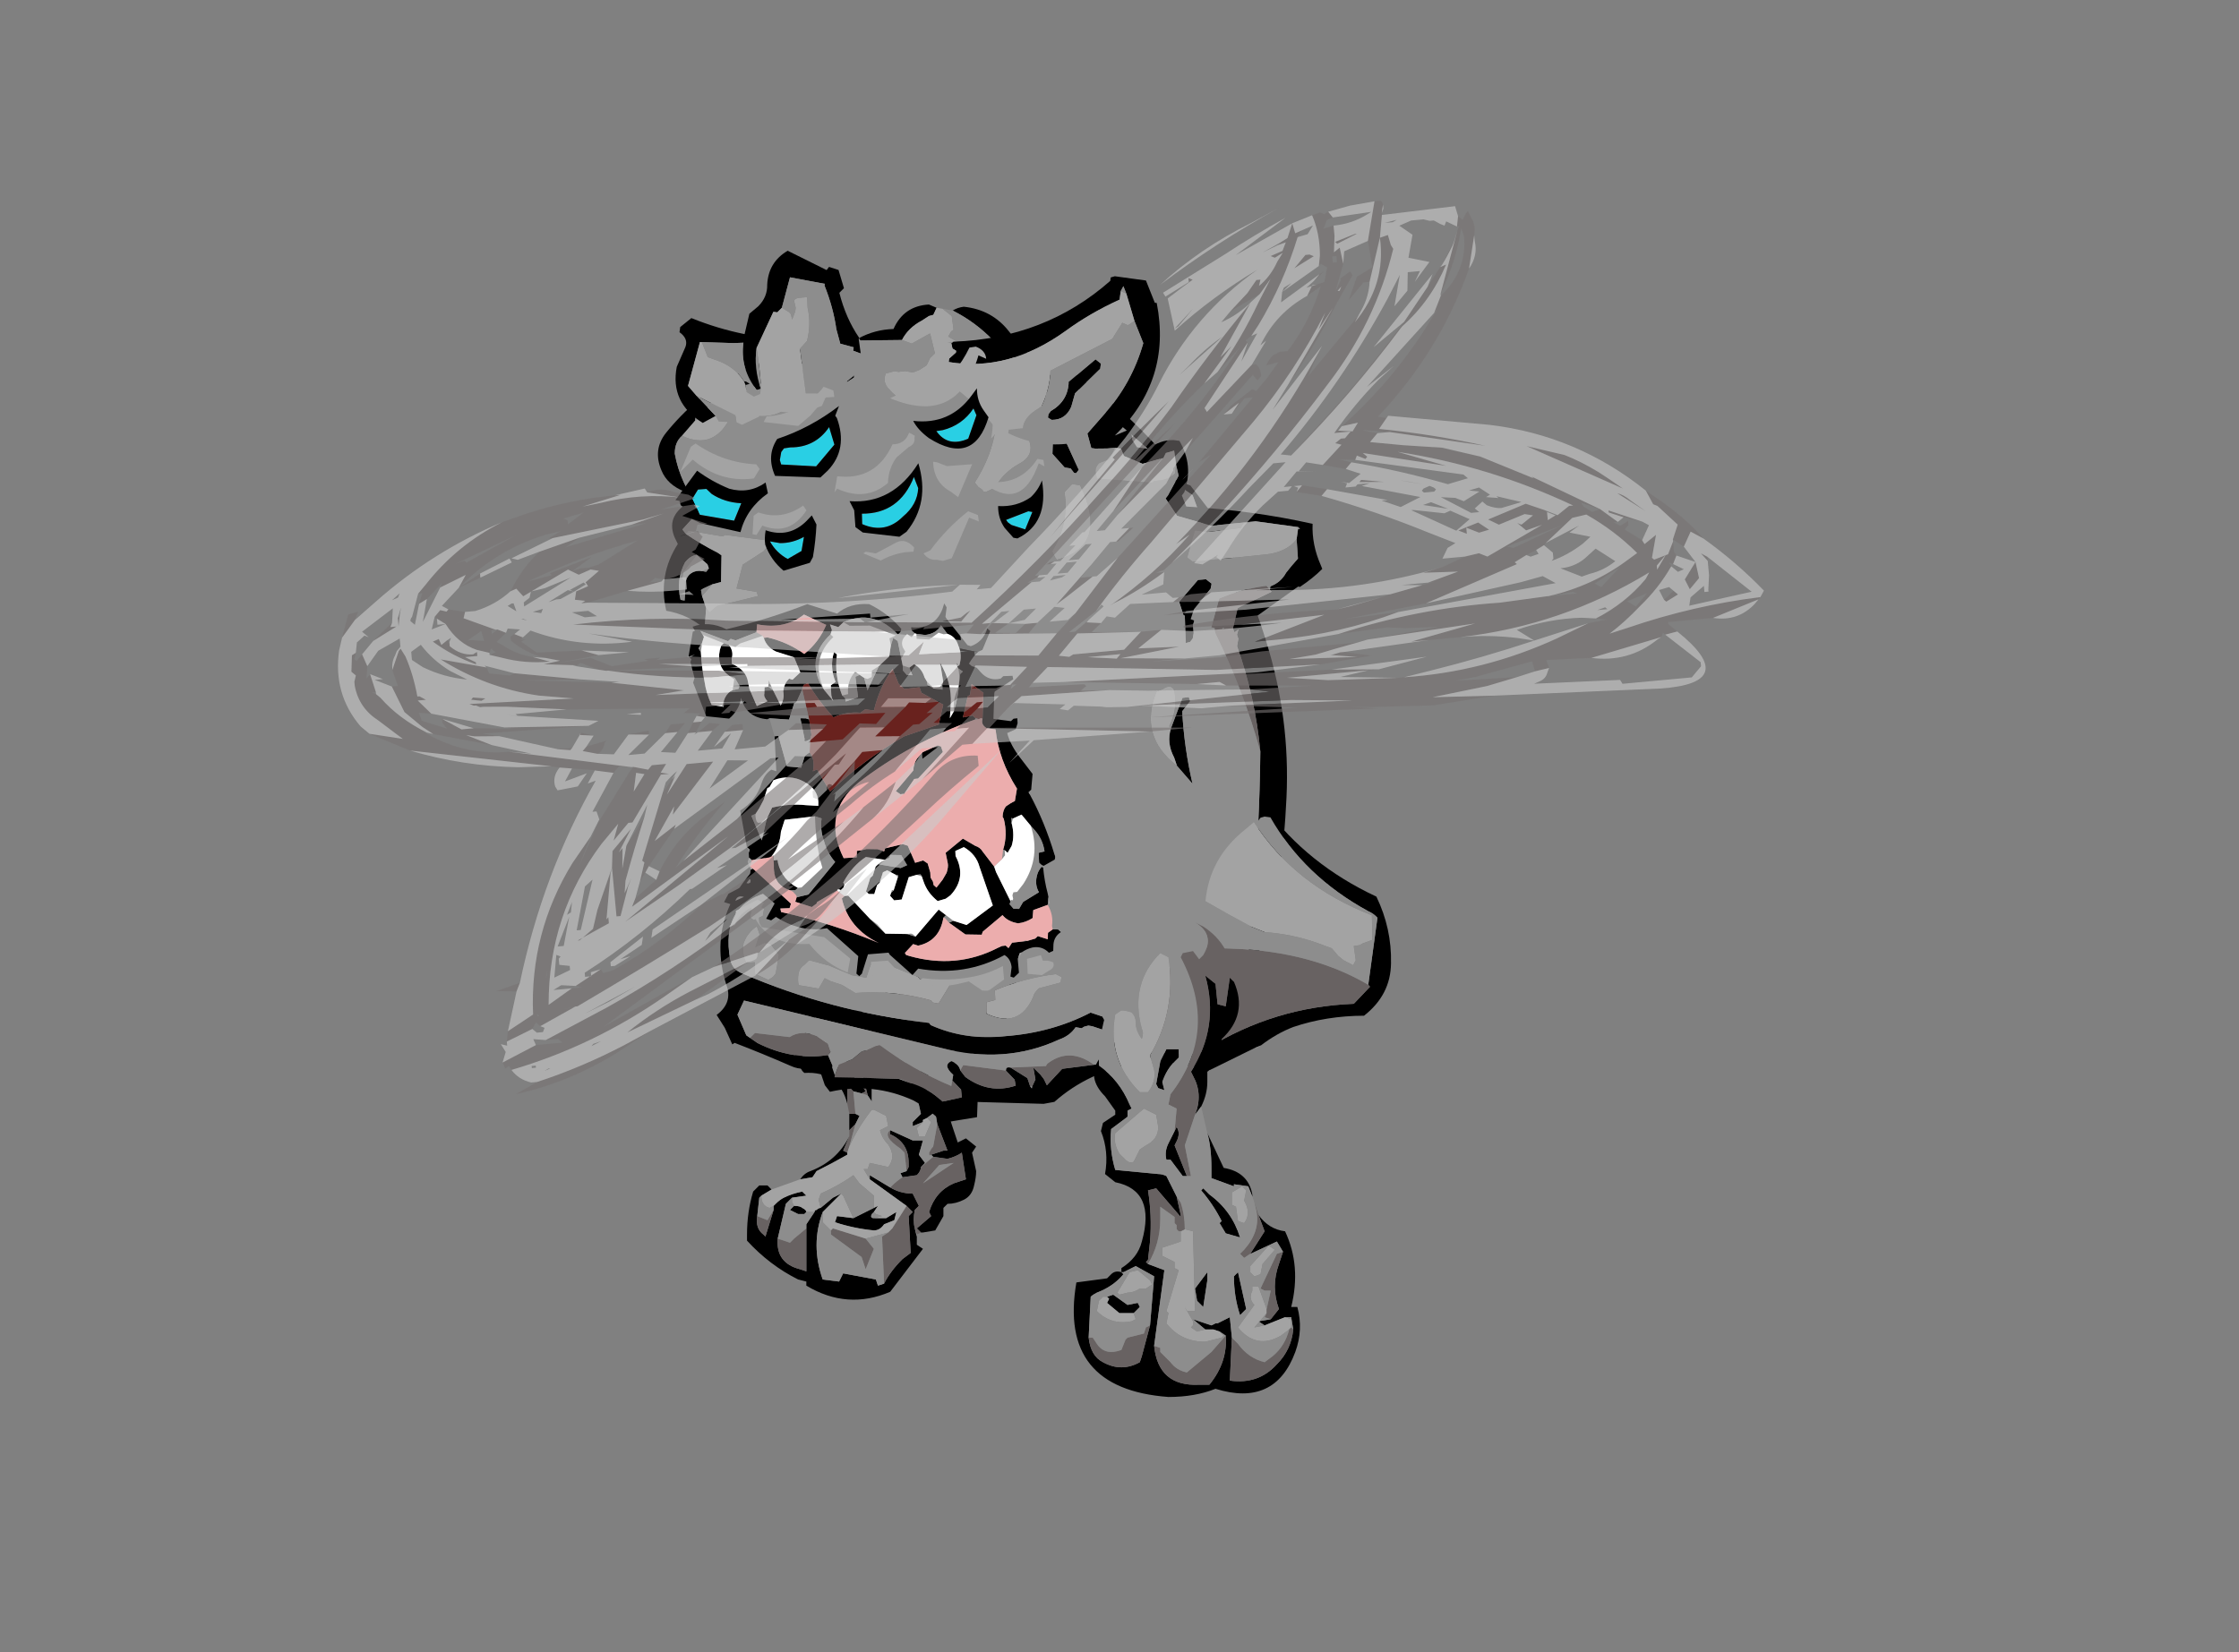 <?xml version="1.0" encoding="UTF-8" standalone="no"?>
<svg xmlns:ffdec="https://www.free-decompiler.com/flash" xmlns:xlink="http://www.w3.org/1999/xlink" ffdec:objectType="frame" height="282.75px" width="383.05px" xmlns="http://www.w3.org/2000/svg">
  <rect width="100%" height="100%" fill="#808080" stroke="none"/>
  <g transform="matrix(1.0, 0.0, 0.0, 1.0, 172.1, 228.35)">
    <use ffdec:characterId="144" ffdec:characterName="a_RightLegRun2" height="59.5" transform="matrix(1.0, 0.0, 0.0, 1.0, -44.3, -65.4)" width="46.2" xlink:href="#sprite0"/>
    <use ffdec:characterId="158" ffdec:characterName="a_Body" height="150.15" transform="matrix(0.985, 0.17, -0.157, 0.907, -53.757, -183.896)" width="116.9" xlink:href="#sprite1"/>
    <use ffdec:characterId="156" ffdec:characterName="a_Horns" height="156.1" transform="matrix(0.95, 0.13, -0.115, 0.84, -53.19, -190.906)" width="141.05" xlink:href="#sprite2"/>
    <use ffdec:characterId="142" ffdec:characterName="a_LeftLegRun2" height="81.2" transform="matrix(1.0, 0.0, 0.0, 1.0, 11.35, -70.5)" width="38.85" xlink:href="#sprite3"/>
    <use ffdec:characterId="152" ffdec:characterName="a_Eyes" height="43.4" transform="matrix(0.985, 0.17, -0.17, 0.985, -50.661, -176.891)" width="61.95" xlink:href="#sprite4"/>
    <use ffdec:characterId="150" ffdec:characterName="a_MouthIdle" height="99.05" transform="matrix(0.81, 0.257, -0.23, 0.728, -45.407, -147.094)" width="102.2" xlink:href="#sprite5"/>
    <use ffdec:characterId="123" ffdec:characterName="a_Stunned2" height="138.95" transform="matrix(0.996, -0.092, 0.092, 0.996, -120.0, -177.35)" width="243.95" xlink:href="#sprite6"/>
  </g>
  <defs>
    <g id="sprite0" transform="matrix(1.0, 0.0, 0.0, 1.0, -0.7, -0.35)">
      <use ffdec:characterId="143" height="8.5" transform="matrix(7.0, 0.0, 0.0, 7.0, 0.7, 0.35)" width="6.6" xlink:href="#shape0"/>
    </g>
    <g id="shape0" transform="matrix(1.0, 0.0, 0.0, 1.0, -0.1, -0.05)">
      <path d="M4.25 3.55 L4.15 3.35 3.95 3.55 Q4.35 2.7 5.2 2.45 L5.45 2.35 5.35 2.15 Q5.6 2.2 5.85 2.1 6.05 1.95 6.15 1.7 L6.0 1.7 5.8 1.65 5.65 1.6 Q6.1 1.55 6.4 1.15 6.55 0.9 6.45 0.55 L6.35 0.3 6.65 0.55 6.7 1.2 6.15 2.2 5.55 2.55 Q5.05 2.85 4.45 3.1 L4.5 3.8 4.9 3.6 5.1 4.25 5.25 4.7 5.45 4.6 5.7 4.8 5.6 4.95 5.7 5.4 Q5.7 5.55 5.65 5.75 5.6 6.0 5.4 6.1 5.2 6.2 5.0 6.2 L4.9 6.3 4.9 6.5 4.7 6.85 4.4 6.9 4.35 6.9 4.25 6.8 4.6 6.5 4.55 6.4 Q4.7 5.9 5.15 5.7 L5.45 5.6 5.35 4.95 Q5.2 5.05 5.0 5.1 L4.65 5.05 4.6 5.0 4.9 4.9 5.0 4.9 4.75 4.25 4.7 3.95 4.5 4.1 4.4 4.15 4.4 4.2 4.15 4.3 4.15 4.2 4.35 4.0 4.25 3.55 M4.7 0.45 L4.6 0.55 Q4.25 0.9 3.8 1.1 L3.55 1.2 2.9 1.5 2.8 1.65 2.65 1.6 2.7 1.5 2.75 1.45 Q2.95 1.3 3.2 1.2 3.95 0.75 4.7 0.45 M2.25 1.65 L2.0 1.65 1.8 1.6 1.65 1.85 1.65 2.2 1.45 2.6 1.6 2.8 Q2.5 2.65 3.0 3.45 L2.9 3.5 2.7 3.45 2.55 3.3 2.55 3.75 Q2.35 2.95 1.5 3.0 L1.45 2.95 1.25 2.6 1.45 2.3 Q1.55 2.05 1.5 1.75 1.65 1.7 1.7 1.55 L1.8 1.45 2.35 1.45 2.4 1.5 2.4 1.55 2.25 1.65 M2.05 2.5 L2.25 2.45 2.45 2.35 Q2.7 2.2 2.9 2.1 L2.95 2.1 2.95 2.4 3.15 2.55 3.15 3.7 3.05 3.55 2.9 2.95 2.25 2.55 2.15 2.6 2.05 2.5 M2.75 4.0 L2.85 4.05 2.75 4.25 2.6 4.4 2.6 4.0 2.75 4.0 M3.1 5.6 L3.1 5.5 3.6 5.8 Q3.85 5.95 4.15 5.95 L4.3 6.25 4.2 6.35 Q4.15 6.6 4.2 6.8 L4.25 7.0 4.25 7.2 4.4 7.3 3.6 8.35 Q2.55 8.8 1.55 8.2 L1.55 8.1 1.35 8.05 Q0.65 7.7 0.1 7.1 0.1 7.05 0.1 6.95 0.1 6.4 0.25 5.9 L0.4 5.75 0.6 5.75 0.7 5.85 0.45 6.0 0.4 6.05 0.35 6.5 Q0.3 6.8 0.5 6.95 L0.55 7.0 0.75 6.35 0.75 6.25 0.8 6.2 Q0.9 6.1 1.0 6.05 1.2 5.95 1.45 5.9 L1.55 6.0 1.2 6.05 1.05 6.2 0.85 7.05 Q0.8 7.65 1.4 7.8 L1.55 7.85 1.55 6.8 1.55 6.7 1.75 6.4 Q1.75 6.35 1.8 6.35 1.85 6.3 1.9 6.3 L2.2 6.05 2.4 5.95 1.95 6.4 Q1.65 7.2 1.95 8.05 L2.35 8.1 2.45 7.9 3.25 8.05 3.3 8.2 3.45 8.15 Q3.6 7.85 3.9 7.55 L4.1 7.4 4.05 6.5 4.15 6.4 4.0 6.25 3.1 5.6 M3.9 5.55 L3.85 5.45 4.0 5.4 4.05 5.3 4.05 5.2 Q4.05 4.7 3.6 4.5 L3.6 4.4 4.15 4.65 4.4 4.65 4.3 5.0 4.45 5.2 4.35 5.3 Q4.35 5.4 4.25 5.5 L3.9 5.55 M2.6 4.55 L2.45 4.9 2.55 4.95 2.55 5.0 Q2.2 5.2 1.8 5.4 L1.7 5.55 1.4 5.6 Q1.5 5.45 1.65 5.4 2.3 5.15 2.6 4.55 M1.25 6.25 Q1.4 6.25 1.45 6.3 1.55 6.35 1.55 6.4 L1.5 6.45 1.35 6.45 1.15 6.35 1.25 6.25 M3.2 6.3 L3.3 6.25 3.2 6.4 3.15 6.45 Q3.1 6.55 3.2 6.55 L3.5 6.55 3.75 6.4 3.7 6.6 3.45 6.7 Q3.35 6.85 3.2 6.85 2.7 6.8 2.25 6.65 L2.3 6.5 2.7 6.55 3.2 6.3" fill="#000000" fill-rule="evenodd" stroke="none"/>
      <path d="M6.35 0.3 L6.45 0.55 Q6.55 0.9 6.4 1.15 6.1 1.55 5.65 1.6 L5.8 1.65 6.0 1.7 6.15 1.7 Q6.05 1.95 5.85 2.1 5.6 2.2 5.35 2.15 L5.45 2.35 5.2 2.45 Q4.35 2.7 3.95 3.55 L4.15 3.35 4.25 3.55 4.05 3.45 4.0 3.55 3.9 3.55 Q4.1 3.05 3.95 2.65 L3.75 2.65 3.45 3.1 3.4 3.05 Q3.55 2.4 3.1 1.95 L2.8 1.9 2.85 1.75 3.45 1.6 3.7 1.75 3.85 1.85 4.0 1.8 4.1 1.65 Q4.1 1.5 3.95 1.3 L3.8 1.1 Q4.25 0.9 4.6 0.55 L4.7 0.45 4.9 0.3 Q5.6 -0.2 6.35 0.3 M4.75 4.25 L5.0 4.9 4.9 4.9 4.6 5.0 Q4.55 5.05 4.55 4.95 4.6 4.85 4.65 4.8 L4.75 4.25 M4.65 5.05 L5.0 5.1 Q5.2 5.05 5.35 4.95 L5.45 5.6 5.15 5.7 Q4.7 5.9 4.55 6.4 L4.6 6.5 4.25 6.8 4.35 6.9 4.25 6.95 4.2 6.8 Q4.15 6.6 4.2 6.35 L4.3 6.25 4.15 5.95 Q3.85 5.95 3.6 5.8 L3.65 5.75 Q3.75 5.65 3.9 5.55 L4.25 5.5 Q4.35 5.4 4.35 5.3 L4.65 5.05 M2.05 2.5 L2.15 2.6 2.25 2.55 2.9 2.95 3.05 3.55 2.9 3.5 3.0 3.45 Q2.5 2.65 1.6 2.8 L2.05 2.5 M2.7 3.45 L2.75 4.0 2.6 4.0 2.55 3.75 2.55 3.3 2.7 3.45 M2.75 4.25 L2.6 4.8 2.55 4.95 2.45 4.9 2.6 4.55 2.6 4.4 2.75 4.25 M4.0 5.4 L3.95 4.95 3.85 4.85 Q3.4 4.55 3.6 4.4 L3.6 4.5 Q4.05 4.7 4.05 5.2 L4.05 5.3 4.0 5.4 M2.15 6.85 L2.2 6.8 3.0 7.05 3.2 7.3 3.0 7.8 2.9 7.5 2.15 6.95 2.15 6.85 M3.55 6.9 L3.65 6.8 4.0 6.25 4.15 6.4 4.05 6.5 4.1 7.4 3.9 7.55 Q3.6 7.85 3.45 8.15 L3.4 7.0 3.55 6.9 M0.35 6.5 L0.6 6.6 0.75 6.35 0.55 7.0 0.5 6.95 Q0.3 6.8 0.35 6.5 M0.85 7.05 L1.15 7.15 1.25 7.05 1.55 6.8 1.55 7.85 1.4 7.8 Q0.8 7.65 0.85 7.05 M5.15 5.2 L4.8 5.25 4.4 5.7 5.15 5.2" fill="#686262" fill-rule="evenodd" stroke="none"/>
      <path d="M2.4 1.55 L2.4 1.5 2.4 1.55" fill="#000099" fill-rule="evenodd" stroke="none"/>
      <path d="M4.4 4.2 L4.4 4.15 4.5 4.1 4.6 4.2 4.45 4.55 4.3 4.55 4.25 4.35 4.4 4.2 M3.7 1.75 L3.45 1.6 2.85 1.75 2.1 2.15 2.05 2.25 1.85 2.35 1.7 2.3 1.75 2.15 1.85 2.1 1.75 1.8 2.0 1.65 2.25 1.65 2.35 1.65 2.7 1.5 2.65 1.6 2.8 1.65 2.9 1.5 3.55 1.2 4.0 1.4 4.0 1.55 3.7 1.75 M2.6 4.8 Q2.8 4.35 3.15 3.9 L3.2 3.9 3.5 4.05 3.55 4.3 3.35 4.4 Q3.4 4.6 3.55 4.75 3.75 5.05 3.55 5.3 L3.1 5.2 3.05 5.35 2.95 5.35 3.1 5.6 4.0 6.25 3.65 6.8 3.55 6.9 3.0 7.05 2.2 6.8 2.15 6.85 1.95 6.65 1.95 6.4 2.4 5.95 2.45 6.0 2.7 6.55 2.3 6.5 2.25 6.65 Q2.7 6.8 3.2 6.85 3.35 6.85 3.45 6.7 L3.7 6.6 3.75 6.4 3.5 6.55 3.2 6.55 3.4 6.5 3.25 6.45 3.2 6.4 3.3 6.25 3.2 6.3 3.2 6.0 2.85 5.7 2.7 5.5 Q2.35 5.75 1.9 5.95 L1.85 6.1 1.9 6.3 Q1.85 6.3 1.8 6.35 1.75 6.35 1.75 6.4 L1.55 6.4 Q1.55 6.35 1.45 6.3 1.4 6.25 1.25 6.25 L1.2 6.15 1.2 6.05 1.55 6.0 1.45 5.9 Q1.2 5.95 1.0 6.05 0.9 6.1 0.8 6.2 L0.75 6.25 0.65 6.3 Q0.45 6.25 0.45 6.0 L0.7 5.85 1.4 5.6 1.7 5.55 1.8 5.4 Q2.2 5.2 2.55 5.0 L2.55 4.95 2.6 4.8" fill="#a3a3a3" fill-rule="evenodd" stroke="none"/>
      <path d="M4.25 3.55 L4.35 4.0 4.15 4.2 4.15 4.3 4.4 4.2 4.25 4.35 4.3 4.55 4.45 4.55 4.6 4.2 4.5 4.1 4.7 3.95 4.75 4.25 4.65 4.8 Q4.6 4.85 4.55 4.95 4.55 5.05 4.6 5.0 L4.65 5.05 4.35 5.3 4.45 5.2 4.3 5.0 4.4 4.65 4.15 4.65 3.6 4.4 Q3.4 4.55 3.85 4.85 L3.95 4.95 4.0 5.4 3.85 5.45 3.9 5.55 Q3.75 5.65 3.65 5.75 L3.6 5.8 3.1 5.5 3.1 5.6 2.95 5.35 3.05 5.35 3.1 5.2 3.55 5.3 Q3.75 5.05 3.55 4.75 3.4 4.6 3.35 4.4 L3.55 4.3 3.5 4.05 3.2 3.9 3.15 3.9 Q2.8 4.35 2.6 4.8 L2.75 4.25 2.85 4.05 2.75 4.0 2.7 3.45 2.9 3.5 3.05 3.55 3.15 3.7 3.15 2.55 2.95 2.4 2.95 2.1 2.9 2.1 Q2.7 2.2 2.45 2.35 L2.25 2.45 2.05 2.5 1.6 2.8 1.45 2.6 1.65 2.2 1.65 1.85 1.8 1.6 2.0 1.65 1.75 1.8 1.85 2.1 1.75 2.15 1.7 2.3 1.85 2.35 2.05 2.25 2.1 2.15 2.85 1.75 2.8 1.9 3.1 1.95 Q3.55 2.4 3.4 3.05 L3.45 3.1 3.75 2.65 3.95 2.65 Q4.1 3.05 3.9 3.55 L4.0 3.55 4.05 3.45 4.25 3.55 M3.8 1.1 L3.95 1.3 Q4.1 1.5 4.1 1.65 L4.0 1.8 3.85 1.85 3.7 1.75 4.0 1.55 4.0 1.4 3.55 1.2 3.8 1.1 M2.7 1.5 L2.35 1.65 2.25 1.65 2.4 1.55 2.75 1.45 2.7 1.5 M0.45 6.0 Q0.45 6.25 0.65 6.3 L0.75 6.25 0.75 6.35 0.6 6.6 0.35 6.5 0.4 6.05 0.45 6.0 M1.2 6.05 L1.2 6.15 1.25 6.25 1.15 6.35 1.35 6.45 1.5 6.45 1.55 6.4 1.75 6.4 1.55 6.7 1.55 6.8 1.25 7.05 1.15 7.15 0.85 7.05 1.05 6.2 1.2 6.05 M1.9 6.3 L1.85 6.1 1.9 5.95 Q2.35 5.75 2.7 5.5 L2.85 5.7 3.2 6.0 3.2 6.3 2.7 6.55 2.45 6.0 2.4 5.95 2.2 6.05 1.9 6.3 M3.2 6.4 L3.25 6.45 3.4 6.5 3.2 6.55 Q3.1 6.55 3.15 6.45 L3.2 6.4 M1.95 6.4 L1.95 6.65 2.15 6.85 2.15 6.95 2.9 7.5 3.0 7.8 3.2 7.3 3.0 7.05 3.55 6.9 3.4 7.0 3.45 8.15 3.3 8.2 3.25 8.05 2.45 7.9 2.35 8.1 1.95 8.05 Q1.65 7.2 1.95 6.4 M4.25 7.0 L4.2 6.8 4.25 6.95 4.25 7.0 M5.15 5.2 L4.4 5.7 4.8 5.25 5.15 5.2" fill="#8d8d8d" fill-rule="evenodd" stroke="none"/>
    </g>
    <g id="sprite1" transform="matrix(1.0, 0.0, 0.0, 1.0, -2.1, -16.1)">
      <use ffdec:characterId="157" height="21.45" transform="matrix(7.0, 0.0, 0.0, 7.0, 2.1, 16.1)" width="16.7" xlink:href="#shape1"/>
    </g>
    <g id="shape1" transform="matrix(1.0, 0.0, 0.0, 1.0, -0.3, -2.3)">
      <path d="M12.4 5.4 L9.95 3.8 9.65 3.9 9.4 4.2 9.4 4.5 9.35 4.55 9.25 4.55 9.25 4.3 9.25 4.05 9.05 3.8 Q8.65 3.45 8.15 3.25 L7.9 3.05 Q7.4 2.65 6.8 2.45 6.9 2.35 7.05 2.3 7.75 2.25 8.25 2.75 8.75 3.25 9.4 3.7 L9.85 3.45 10.2 3.65 Q11.55 4.4 12.65 5.4 L12.7 5.45 Q12.7 5.55 12.65 5.55 L12.4 5.4 M5.7 3.45 L4.7 3.65 4.65 3.6 Q5.0 3.3 5.45 3.2 5.6 2.55 6.2 2.4 L6.4 2.45 6.35 2.65 6.25 2.7 6.1 2.85 Q5.8 3.1 5.7 3.45 M4.3 3.95 Q4.5 4.1 4.6 4.3 4.7 4.45 4.7 4.65 L4.55 4.8 4.4 4.4 4.25 4.15 3.85 4.2 3.75 4.2 Q2.7 5.2 1.4 5.9 L1.15 6.35 1.05 6.4 1.05 6.5 0.8 6.95 Q0.65 7.15 0.7 7.45 0.95 8.2 1.55 8.8 L1.2 9.4 1.3 9.5 Q1.7 9.7 2.15 9.85 L2.25 9.9 2.35 10.6 2.15 10.7 1.95 10.85 1.9 10.9 1.95 11.05 2.1 11.35 2.15 11.9 Q1.7 11.6 1.15 11.6 0.8 10.7 1.15 9.8 L1.05 9.65 Q0.75 9.15 1.2 8.7 L1.1 8.4 Q0.65 8.3 0.45 7.95 0.15 7.45 0.4 6.95 1.5 4.8 3.9 3.9 L4.25 3.95 4.3 3.95 M4.85 17.25 L4.95 17.45 4.8 18.0 5.0 17.9 5.15 18.0 4.9 18.45 Q3.65 19.0 4.15 20.45 4.25 20.7 4.5 20.75 6.8 21.35 9.2 21.2 L9.25 21.25 Q10.15 21.5 11.1 21.2 12.2 20.9 13.05 20.2 L13.35 20.25 13.5 20.45 13.45 20.6 13.15 20.55 13.05 20.55 12.95 20.6 12.9 20.65 12.75 20.65 Q12.65 20.9 12.4 21.05 11.2 21.95 9.6 21.8 L4.65 21.45 4.55 21.85 4.85 22.35 4.95 22.4 5.15 22.5 Q6.05 22.8 6.9 22.5 L7.05 22.75 7.05 22.8 7.15 23.0 7.15 23.05 7.75 22.95 8.7 22.8 8.95 22.85 Q9.45 22.9 9.85 23.2 L10.3 23.0 10.25 22.8 10.0 22.6 10.0 22.45 Q9.7 22.25 9.9 22.1 10.1 22.15 10.15 22.3 L10.3 22.45 Q10.95 22.8 11.55 22.45 L11.5 22.3 11.25 22.1 11.25 22.05 Q11.25 22.0 11.35 22.0 L11.8 22.2 11.9 22.4 11.95 22.45 11.95 22.4 12.0 22.2 11.9 21.9 12.1 22.05 12.2 22.15 12.3 22.3 12.6 21.8 13.35 21.55 13.65 21.45 13.6 20.8 13.7 20.8 13.9 21.05 Q15.2 20.85 15.75 19.6 16.15 18.75 15.55 18.1 L15.6 18.1 15.8 18.2 16.0 18.4 16.1 18.4 16.6 17.9 Q16.55 17.25 16.5 16.6 16.35 14.6 16.05 12.6 15.7 11.2 15.05 9.95 L15.05 9.75 15.0 9.65 15.05 9.1 14.85 8.65 14.3 7.7 14.2 7.55 13.75 6.95 13.35 6.2 Q13.15 6.1 12.95 6.0 L12.8 5.85 13.25 5.95 13.75 6.45 Q15.0 8.05 15.85 9.95 16.7 11.85 16.9 13.95 17.15 16.15 16.8 18.2 L16.75 18.2 16.7 18.2 16.7 18.25 16.35 18.75 15.8 19.85 15.6 20.2 Q15.1 20.95 14.3 21.3 L14.4 21.3 Q13.25 21.75 12.55 22.7 L12.3 22.8 10.7 23.05 10.75 23.45 9.95 23.75 Q9.55 23.45 9.15 23.3 8.1 23.0 7.1 23.45 L6.95 23.3 6.7 22.8 Q6.4 23.05 6.05 22.95 5.3 22.75 4.6 22.6 L4.55 22.65 4.3 22.25 4.05 21.95 Q4.4 21.55 4.15 21.1 3.25 19.2 4.85 17.25 M14.2 8.45 Q13.95 9.0 13.9 9.6 L13.95 9.8 13.95 9.95 13.9 10.05 13.8 10.1 13.6 9.05 13.7 9.0 13.7 8.75 14.15 8.4 14.2 8.45 M13.8 12.4 L13.95 11.55 14.1 11.5 14.15 11.6 14.0 11.9 Q14.2 12.85 14.55 13.75 L14.1 13.35 14.0 13.15 Q13.75 12.8 13.8 12.4 M9.55 5.0 L9.65 4.95 9.9 5.1 10.5 6.05 10.45 6.15 10.4 6.15 10.3 6.05 10.15 6.05 9.8 5.75 9.75 5.35 9.7 5.3 Q9.55 5.2 9.55 5.0 M2.0 10.3 L1.95 10.2 1.65 10.0 Q1.5 10.05 1.4 10.25 1.25 10.75 1.45 11.25 L1.55 11.25 1.5 10.75 Q1.5 10.6 1.6 10.5 1.7 10.4 1.85 10.4 L1.95 10.4 2.0 10.3" fill="#000000" fill-rule="evenodd" stroke="none"/>
      <path d="M12.65 5.55 L12.75 5.65 12.5 5.75 12.45 5.8 Q11.8 5.75 11.15 5.95 10.95 5.85 11.0 5.65 11.0 5.55 11.1 5.45 11.2 5.4 11.3 5.3 L11.3 5.1 Q11.85 5.3 12.4 5.4 L12.65 5.55 M9.25 4.3 L9.0 4.7 8.95 4.95 Q8.95 5.05 9.0 5.2 L9.05 5.4 9.15 5.45 Q9.4 5.85 9.05 6.15 8.7 6.45 8.55 6.9 L8.35 7.05 8.3 7.05 8.25 7.0 8.15 6.95 8.05 6.85 Q8.65 5.3 7.95 3.8 L7.8 3.7 7.55 3.7 7.5 3.75 7.45 3.75 7.3 3.85 Q7.35 4.25 7.1 4.55 L6.65 5.05 Q6.05 5.2 5.6 4.8 5.4 4.65 5.45 4.4 L5.65 4.3 5.75 4.3 5.9 4.25 6.1 4.25 6.25 4.15 6.4 4.0 6.45 3.8 6.55 3.65 6.35 3.15 5.95 3.5 5.7 3.45 Q5.8 3.1 6.1 2.85 L6.25 2.7 6.35 2.65 6.4 2.45 6.55 2.45 6.8 2.6 6.9 2.95 6.85 3.0 6.8 3.15 Q7.45 3.45 8.15 3.25 8.65 3.45 9.05 3.8 L9.25 4.05 9.25 4.3 M3.85 4.2 Q3.8 4.5 3.55 4.65 L3.4 4.7 3.45 4.95 3.4 5.1 Q3.35 6.15 2.25 6.1 L2.05 6.2 1.9 6.2 Q1.65 7.2 0.8 6.95 L1.05 6.5 1.1 6.45 1.15 6.35 1.4 5.9 Q2.7 5.2 3.75 4.2 L3.85 4.2 M1.3 9.5 L1.35 9.4 2.2 9.4 2.25 9.35 3.35 9.3 3.3 9.5 3.25 9.6 2.8 10.05 2.75 10.7 3.25 10.7 3.3 10.8 2.35 11.25 2.2 11.45 2.1 11.35 1.95 11.05 2.15 10.7 2.35 10.6 2.25 9.9 2.15 9.85 Q1.7 9.7 1.3 9.5 M14.25 7.65 L13.75 7.9 13.6 7.8 13.65 7.0 13.75 6.95 14.2 7.55 14.25 7.65 M13.8 12.4 Q13.75 12.8 14.0 13.15 L14.1 13.35 Q13.05 12.75 13.3 11.5 L13.45 11.4 13.5 11.35 13.6 11.3 13.7 11.35 Q13.9 11.8 13.75 12.35 L13.8 12.4 M10.4 6.45 L10.6 6.45 Q11.55 7.9 10.35 8.5 L10.3 8.45 10.2 8.3 Q10.5 7.5 10.25 6.7 L10.4 6.45 M1.65 10.0 L1.95 10.2 2.0 10.3 1.85 10.4 Q1.7 10.4 1.6 10.5 1.5 10.6 1.5 10.75 L1.4 10.7 1.4 10.5 1.65 10.0 M7.4 7.75 L7.4 7.75 M4.9 19.85 L5.05 19.85 5.3 20.1 5.3 20.6 5.25 20.7 5.15 20.8 4.8 20.7 4.75 20.4 4.55 20.45 Q4.4 20.25 4.4 19.95 4.45 19.65 4.65 19.45 L4.75 19.65 4.7 20.0 4.9 19.85 M4.6 18.9 L4.75 18.95 4.75 19.15 4.55 19.3 4.45 19.25 4.45 19.15 Q4.45 19.0 4.6 18.9 M10.7 20.3 L10.65 20.05 Q11.3 19.6 12.05 19.35 L12.2 19.4 12.2 19.55 11.7 19.8 Q11.6 19.95 11.6 20.05 11.4 20.95 10.55 20.7 L10.5 20.4 10.7 20.3 M6.55 20.15 L7.15 20.3 7.5 20.3 7.55 19.95 7.8 19.8 7.9 19.8 7.9 19.85 8.75 20.05 8.8 20.1 9.55 20.1 9.35 20.65 9.2 20.65 9.15 20.6 Q8.2 20.5 7.3 20.75 L6.95 20.6 6.65 20.55 6.5 20.5 6.4 20.8 5.9 20.8 Q5.85 20.65 5.85 20.5 5.85 20.35 5.95 20.25 L6.05 20.1 6.55 20.15" fill="#a3a3a3" fill-rule="evenodd" stroke="none"/>
      <path d="M4.95 22.4 L5.05 22.25 5.9 22.2 Q6.15 21.95 6.55 22.05 L6.85 22.2 6.95 22.4 6.9 22.5 Q6.05 22.8 5.15 22.5 L4.95 22.4 M7.15 23.0 L7.2 22.7 7.5 22.5 7.7 22.25 7.8 22.2 8.0 22.05 8.1 22.0 Q9.0 22.5 10.0 22.75 L10.0 22.6 10.25 22.8 10.3 23.0 9.85 23.2 Q9.45 22.9 8.95 22.85 L8.75 22.8 8.7 22.8 7.75 22.95 7.15 23.05 7.15 23.0 M10.15 22.3 L10.2 22.15 11.25 22.1 11.5 22.3 11.55 22.45 Q10.95 22.8 10.3 22.45 L10.15 22.3 M11.35 22.0 L12.2 21.8 Q12.2 21.75 12.25 21.7 12.7 21.2 13.35 21.55 L12.6 21.8 12.3 22.3 12.2 22.15 12.1 22.05 11.9 21.9 12.0 22.2 11.95 22.4 11.9 22.4 11.8 22.2 11.35 22.0 M16.05 12.6 Q15.4 11.1 14.5 9.75 14.4 9.6 14.45 9.45 L14.55 8.85 14.85 8.65 15.05 9.1 15.0 9.65 15.05 9.75 15.05 9.95 Q15.7 11.2 16.05 12.6" fill="#686262" fill-rule="evenodd" stroke="none"/>
      <path d="M12.4 5.4 Q11.85 5.3 11.3 5.1 L11.3 5.3 Q11.2 5.4 11.1 5.45 11.0 5.55 11.0 5.65 10.95 5.85 11.15 5.95 11.8 5.75 12.45 5.8 L12.5 5.75 12.75 5.65 12.65 5.55 Q12.7 5.55 12.7 5.45 L12.65 5.4 13.25 5.95 12.8 5.85 12.95 6.0 Q13.15 6.1 13.35 6.2 L13.75 6.95 13.65 7.0 13.6 7.8 13.75 7.9 14.25 7.65 14.3 7.7 14.85 8.65 14.55 8.85 14.45 9.45 Q14.4 9.6 14.5 9.75 15.4 11.1 16.05 12.6 16.35 14.6 16.5 16.6 16.55 17.25 16.6 17.9 L16.1 18.4 16.0 18.4 15.8 18.2 15.6 18.1 15.55 18.1 Q16.15 18.75 15.75 19.6 15.2 20.85 13.9 21.05 L13.7 20.8 13.6 20.8 13.65 21.45 13.35 21.55 Q12.7 21.2 12.25 21.7 12.2 21.75 12.2 21.8 L11.35 22.0 Q11.25 22.0 11.25 22.05 L11.25 22.1 10.2 22.15 10.15 22.3 Q10.1 22.15 9.9 22.1 9.7 22.25 10.0 22.45 L10.0 22.6 10.0 22.75 Q9.0 22.5 8.1 22.0 L8.0 22.05 7.8 22.2 7.7 22.25 7.5 22.5 7.2 22.7 7.15 23.0 7.05 22.8 7.05 22.75 6.9 22.5 6.95 22.4 6.85 22.2 6.55 22.05 Q6.15 21.95 5.9 22.2 L5.05 22.25 4.95 22.4 4.85 22.35 4.55 21.85 4.65 21.45 9.6 21.8 Q11.2 21.95 12.4 21.05 12.65 20.9 12.75 20.65 L12.9 20.65 12.95 20.6 13.05 20.55 13.15 20.55 13.45 20.6 13.5 20.45 13.35 20.25 13.05 20.2 Q12.2 20.9 11.1 21.2 10.15 21.5 9.25 21.25 L9.2 21.2 Q6.8 21.35 4.5 20.75 4.25 20.7 4.15 20.45 3.65 19.0 4.9 18.45 L5.15 18.0 5.0 17.9 4.8 18.0 4.95 17.45 4.85 17.25 Q6.0 15.75 5.35 13.95 4.6 11.75 2.15 11.9 L2.1 11.35 2.2 11.45 2.35 11.25 3.3 10.8 3.25 10.7 2.75 10.7 2.8 10.05 3.25 9.6 3.3 9.5 3.35 9.3 2.25 9.35 2.2 9.4 1.35 9.4 1.3 9.5 1.2 9.4 1.55 8.8 Q0.95 8.2 0.7 7.45 0.65 7.15 0.8 6.95 1.65 7.2 1.9 6.2 L2.05 6.2 2.25 6.1 Q3.35 6.15 3.4 5.1 L3.45 4.95 3.4 4.7 3.55 4.65 Q3.8 4.5 3.85 4.2 L4.25 4.15 4.4 4.4 4.55 4.8 4.7 4.65 Q4.7 4.45 4.6 4.3 4.5 4.1 4.3 3.95 L4.65 3.6 4.7 3.65 5.7 3.45 5.95 3.5 6.35 3.15 6.55 3.65 6.45 3.8 6.4 4.0 6.25 4.15 6.1 4.25 5.9 4.25 5.75 4.3 5.65 4.3 5.45 4.4 Q5.4 4.65 5.6 4.8 6.05 5.2 6.65 5.05 L7.1 4.55 Q7.35 4.25 7.3 3.85 L7.45 3.75 7.5 3.75 7.55 3.7 7.8 3.7 7.95 3.8 Q8.65 5.3 8.05 6.85 L8.15 6.95 8.25 7.0 8.3 7.05 8.35 7.05 8.55 6.9 Q8.7 6.45 9.05 6.15 9.4 5.85 9.15 5.45 L9.05 5.4 9.0 5.2 Q8.95 5.05 8.95 4.95 L9.0 4.7 9.25 4.3 9.25 4.55 9.35 4.55 9.4 4.5 9.4 4.2 9.65 3.9 9.95 3.8 12.4 5.4 M14.2 8.45 L14.15 8.4 13.7 8.75 13.7 9.0 13.6 9.05 13.8 10.1 13.9 10.05 13.95 9.95 13.95 9.8 13.9 9.6 Q13.95 9.0 14.2 8.45 M14.1 13.35 L14.55 13.75 Q14.2 12.85 14.0 11.9 L14.15 11.6 14.1 11.5 13.95 11.55 13.8 12.4 13.75 12.35 Q13.9 11.8 13.7 11.35 L13.6 11.3 13.5 11.35 13.45 11.4 13.3 11.5 Q13.05 12.75 14.1 13.35 M8.15 3.25 Q7.45 3.45 6.8 3.15 L6.85 3.0 6.9 2.95 6.8 2.6 6.55 2.45 6.8 2.45 Q7.4 2.65 7.9 3.05 L8.15 3.25 M9.55 5.0 Q9.55 5.2 9.7 5.3 L9.75 5.35 9.8 5.75 10.15 6.05 10.3 6.05 10.4 6.15 10.45 6.15 10.5 6.05 9.9 5.1 9.65 4.95 9.55 5.0 M10.4 6.45 L10.25 6.7 Q10.5 7.5 10.2 8.3 L10.3 8.45 10.35 8.5 Q11.55 7.9 10.6 6.45 L10.4 6.45 M1.05 6.5 L1.05 6.4 1.15 6.35 1.1 6.45 1.05 6.5 M2.0 10.3 L1.95 10.4 1.85 10.4 2.0 10.3 M1.5 10.75 L1.55 11.25 1.45 11.25 Q1.25 10.75 1.4 10.25 1.5 10.05 1.65 10.0 L1.4 10.5 1.4 10.7 1.5 10.75 M2.15 10.7 L1.95 11.05 1.9 10.9 1.95 10.85 2.15 10.7 M7.4 7.75 L7.4 7.75 M6.55 20.15 L6.05 20.1 5.95 20.25 Q5.85 20.35 5.85 20.5 5.85 20.65 5.9 20.8 L6.4 20.8 6.5 20.5 6.65 20.55 6.95 20.6 7.3 20.75 Q8.2 20.5 9.15 20.6 L9.2 20.65 9.35 20.65 9.55 20.1 8.8 20.1 8.75 20.05 7.9 19.85 7.9 19.8 7.8 19.8 7.55 19.95 7.5 20.3 7.15 20.3 6.55 20.15 M10.7 20.3 L10.5 20.4 10.55 20.7 Q11.4 20.95 11.6 20.05 11.6 19.95 11.7 19.8 L12.2 19.55 12.2 19.4 12.05 19.35 Q11.3 19.6 10.65 20.05 L10.7 20.3 M4.6 18.9 Q4.45 19.0 4.45 19.15 L4.45 19.25 4.55 19.3 4.75 19.15 4.75 18.95 4.6 18.9 M4.9 19.85 L4.7 20.0 4.75 19.65 4.65 19.45 Q4.45 19.65 4.4 19.95 4.4 20.25 4.55 20.45 L4.75 20.4 4.8 20.7 5.15 20.8 5.25 20.7 5.3 20.6 5.3 20.1 5.05 19.85 4.9 19.85 M14.4 21.3 L14.3 21.3 Q15.1 20.95 15.6 20.2 15.3 20.7 14.85 21.1 L14.8 21.1 14.4 21.3 M16.7 18.25 L16.7 18.2 16.75 18.2 16.7 18.25 M8.7 22.8 L8.75 22.8 8.95 22.85 8.7 22.8 M11.95 22.4 L11.95 22.45 11.9 22.4 11.95 22.4" fill="#8d8d8d" fill-rule="evenodd" stroke="none"/>
    </g>
    <g id="sprite2" transform="matrix(1.0, 0.0, 0.0, 1.0, 0.0, -0.35)">
      <use ffdec:characterId="155" height="22.3" transform="matrix(7.0, 0.0, 0.0, 7.0, 0.0, 0.35)" width="20.15" xlink:href="#shape2"/>
    </g>
    <g id="shape2" transform="matrix(1.0, 0.0, 0.0, 1.0, 0.0, -0.05)">
      <path d="M6.95 2.55 Q9.25 2.1 10.7 0.2 L10.7 0.1 10.8 0.05 11.6 0.05 11.9 0.65 11.95 0.65 Q12.6 2.8 11.35 4.6 L11.65 4.4 11.75 4.45 11.8 4.6 11.8 4.65 11.95 4.85 12.25 4.85 Q12.5 4.55 12.85 4.5 L13.0 4.5 Q13.45 5.15 13.3 5.95 L13.25 6.05 13.4 6.35 Q15.1 6.2 16.65 6.35 16.7 6.95 17.0 7.5 L17.05 7.6 Q16.85 7.9 16.55 8.2 L16.5 8.2 15.05 9.75 15.0 9.65 15.05 9.05 15.85 8.45 15.8 8.4 15.8 8.3 Q16.05 8.15 16.15 7.85 16.25 7.65 16.4 7.4 L16.3 6.85 16.3 6.55 16.35 6.55 16.3 6.5 15.2 6.5 14.1 6.8 13.2 6.65 12.85 6.2 12.9 6.1 13.1 5.5 13.0 5.2 12.9 4.8 12.7 4.9 12.65 5.05 12.15 5.3 11.65 5.15 11.55 4.95 11.4 4.95 11.2 5.0 10.9 5.05 10.8 5.05 10.65 4.65 11.0 4.05 Q11.6 3.05 11.75 1.85 L11.45 1.25 11.15 0.5 11.05 0.3 11.0 0.45 11.0 0.7 Q10.3 1.2 9.75 1.8 8.45 3.2 6.9 3.15 L6.9 3.05 7.05 2.85 7.05 2.8 6.95 2.75 6.9 2.6 6.95 2.55 M13.9 9.55 L13.7 9.45 13.55 9.1 13.95 8.4 14.15 8.35 14.3 8.45 14.3 8.6 13.95 9.25 13.9 9.55 M10.75 2.6 L10.75 2.75 10.2 3.55 10.15 3.95 Q10.05 4.35 9.7 4.4 L9.6 4.35 9.6 4.25 9.65 4.15 Q10.05 3.8 10.0 3.25 L10.6 2.5 10.75 2.6 M1.2 5.6 L0.9 5.85 Q0.0 5.4 0.05 4.35 L0.2 3.75 Q0.25 3.5 0.0 3.35 L0.0 3.2 0.25 2.9 Q0.95 3.1 1.65 3.15 L1.7 2.55 1.9 2.3 Q2.1 2.0 2.05 1.65 2.0 1.0 2.45 0.6 L3.5 1.0 3.55 0.9 3.8 0.95 4.0 1.45 3.9 1.6 Q4.15 2.3 4.55 2.8 L4.55 2.85 4.65 3.25 4.45 3.2 4.45 3.1 4.1 3.05 3.95 2.65 Q3.8 2.05 3.5 1.45 L3.5 1.4 2.6 1.35 2.5 2.25 2.4 2.4 2.3 2.4 2.0 3.5 Q2.0 4.1 2.25 4.65 L2.15 4.7 Q1.65 4.15 1.65 3.4 L1.4 3.45 0.55 3.55 0.4 4.85 0.65 5.1 1.2 5.6 M4.65 3.3 L4.65 3.5 4.65 3.65 4.65 3.5 4.65 3.3 M1.8 4.5 L1.85 4.5 1.95 4.55 1.85 4.6 1.8 4.5 M19.65 19.3 L19.65 17.35 Q19.55 17.25 19.4 17.2 17.65 16.45 16.6 14.9 L16.45 14.65 Q17.7 16.1 19.55 16.75 20.05 17.6 20.15 18.6 20.25 19.5 19.65 20.2 18.7 20.35 17.9 20.8 17.5 21.05 17.15 21.45 L17.0 21.55 15.95 22.35 14.25 22.25 14.25 22.1 15.15 22.0 Q15.6 22.0 15.8 21.75 17.35 20.3 19.35 19.9 L19.7 19.35 19.65 19.3 M16.85 18.2 L16.85 18.2" fill="#000000" fill-rule="evenodd" stroke="none"/>
      <path d="M6.9 2.6 L6.95 2.75 7.05 2.8 7.05 2.85 6.9 3.05 6.9 3.15 Q8.45 3.2 9.75 1.8 10.3 1.2 11.0 0.7 L11.0 0.45 11.15 0.5 11.45 1.25 11.3 1.4 11.15 1.35 10.95 1.85 9.5 3.0 Q9.55 3.5 9.4 4.05 L9.25 4.2 Q9.0 4.45 9.0 4.75 L8.65 4.85 8.65 4.95 8.35 4.9 Q7.8 4.25 7.05 3.8 L6.95 3.6 Q6.65 3.15 6.8 2.6 L6.9 2.6 M11.4 4.95 L11.55 4.95 11.65 5.15 12.15 5.3 12.65 5.05 12.7 4.9 12.9 4.8 13.0 5.2 13.0 5.45 Q12.85 5.65 12.65 5.7 L12.5 5.75 12.45 5.8 11.05 5.9 11.0 5.75 Q10.95 5.6 11.05 5.45 L11.3 5.3 11.4 4.95 M15.2 6.5 L16.3 6.5 16.3 6.55 16.3 6.85 Q16.1 7.25 15.6 7.4 14.7 7.65 13.75 7.9 L13.6 7.8 13.7 7.0 14.0 7.0 14.85 6.75 14.9 6.6 15.2 6.5 M0.65 5.1 L0.4 4.85 0.55 3.55 0.6 3.55 0.8 3.95 1.0 4.0 Q1.5 4.1 1.8 4.5 L1.85 4.6 1.9 4.8 2.1 4.9 2.25 4.8 2.25 4.6 Q2.15 4.05 2.0 3.5 L2.3 2.4 2.4 2.4 2.5 2.25 2.7 2.35 2.75 2.4 2.8 2.55 2.85 2.3 2.85 2.2 2.8 2.05 Q2.75 1.95 2.9 1.9 L3.1 1.85 3.15 2.15 Q3.3 2.6 3.25 3.1 L3.1 3.35 3.4 4.6 3.75 4.55 3.85 4.6 3.9 4.7 3.85 4.9 Q3.6 5.05 3.3 5.15 2.85 5.3 2.35 5.15 L2.3 5.45 1.9 5.75 1.75 5.7 1.7 5.5 0.65 5.1 M16.2 15.1 Q17.45 16.75 19.5 17.3 L19.6 18.0 19.35 18.15 19.3 18.2 19.15 18.25 19.25 18.65 19.2 18.8 18.95 18.7 18.8 18.6 18.6 18.4 18.2 18.3 Q17.55 18.15 16.85 18.2 L16.5 18.1 Q15.9 17.85 15.25 17.55 15.2 16.3 16.0 15.35 L16.2 15.1 M16.85 18.2 L16.85 18.2" fill="#a3a3a3" fill-rule="evenodd" stroke="none"/>
      <path d="M15.8 8.4 L15.85 8.45 15.05 9.05 15.0 9.65 15.05 9.75 14.45 9.7 14.55 8.85 Q15.05 8.5 15.7 8.3 L15.8 8.4 M19.65 19.3 L19.7 19.35 19.35 19.9 Q17.35 20.3 15.8 21.75 15.6 22.0 15.15 22.0 L14.25 22.1 Q14.15 21.95 14.15 21.8 13.9 20.25 15.0 18.9 L15.7 18.85 Q17.95 18.5 19.65 19.3" fill="#686262" fill-rule="evenodd" stroke="none"/>
      <path d="M6.95 2.55 L6.9 2.6 6.8 2.6 6.95 2.55 M11.0 0.45 L11.05 0.3 11.15 0.5 11.0 0.45 M11.45 1.25 L11.75 1.85 Q11.6 3.05 11.0 4.05 L10.65 4.65 10.8 5.05 10.9 5.05 11.2 5.0 11.4 4.95 11.3 5.3 11.05 5.45 Q10.95 5.6 11.0 5.75 L11.05 5.9 12.45 5.8 12.5 5.75 12.65 5.7 Q12.85 5.65 13.0 5.45 L13.0 5.2 13.1 5.5 12.9 6.1 12.85 6.2 13.2 6.65 14.1 6.8 15.2 6.5 14.9 6.6 14.85 6.75 14.0 7.0 13.7 7.0 13.6 7.8 13.75 7.9 Q14.7 7.65 15.6 7.4 16.1 7.25 16.3 6.85 L16.4 7.4 Q16.25 7.65 16.15 7.85 16.05 8.15 15.8 8.3 L15.8 8.4 15.7 8.3 Q15.05 8.5 14.55 8.85 L14.45 9.7 13.9 9.55 13.95 9.25 14.3 8.6 14.3 8.45 14.15 8.35 13.95 8.4 13.55 9.1 13.7 9.45 13.25 9.1 12.75 7.8 12.85 7.4 Q13.05 6.95 12.75 6.55 L12.5 6.65 Q10.95 6.55 10.55 4.85 L10.5 4.95 10.25 5.0 Q9.45 5.25 8.65 4.95 L8.65 4.85 9.0 4.75 Q9.0 4.45 9.25 4.2 L9.4 4.05 Q9.55 3.5 9.5 3.0 L10.95 1.85 11.15 1.35 11.3 1.4 11.45 1.25 M16.3 6.5 L16.35 6.55 16.3 6.55 16.3 6.5 M10.75 2.6 L10.6 2.5 10.0 3.25 Q10.05 3.8 9.65 4.15 L9.6 4.25 9.6 4.35 9.7 4.4 Q10.05 4.35 10.15 3.95 L10.2 3.55 10.75 2.75 10.75 2.6 M1.2 5.6 L0.65 5.1 1.7 5.5 1.75 5.7 1.3 5.75 1.2 5.6 M0.55 3.55 L1.4 3.45 1.65 3.4 Q1.65 4.15 2.15 4.7 L2.25 4.65 Q2.0 4.1 2.0 3.5 2.15 4.05 2.25 4.6 L2.25 4.8 2.1 4.9 1.9 4.8 1.85 4.6 1.95 4.55 1.85 4.5 1.8 4.5 Q1.5 4.1 1.0 4.0 L0.8 3.95 0.6 3.55 0.55 3.55 M2.5 2.25 L2.6 1.35 3.5 1.4 3.5 1.45 Q3.8 2.05 3.95 2.65 L4.1 3.05 4.45 3.1 4.45 3.2 4.65 3.25 4.65 3.3 4.65 3.5 4.65 3.65 4.65 3.8 3.9 4.7 3.85 4.6 3.75 4.55 3.4 4.6 3.1 3.35 3.25 3.1 Q3.3 2.6 3.15 2.15 L3.1 1.85 2.9 1.9 Q2.75 1.95 2.8 2.05 L2.85 2.2 2.85 2.3 2.8 2.55 2.75 2.4 2.7 2.35 2.5 2.25 M16.6 14.9 Q17.65 16.45 19.4 17.2 19.55 17.25 19.65 17.35 L19.65 19.3 Q17.95 18.5 15.7 18.85 L15.0 18.9 Q15.0 18.8 15.0 18.75 L15.25 17.55 Q15.9 17.85 16.5 18.1 L16.85 18.2 Q17.55 18.15 18.2 18.3 L18.6 18.4 18.8 18.6 18.95 18.7 19.2 18.8 19.25 18.65 19.15 18.25 19.3 18.2 19.35 18.15 19.6 18.0 19.5 17.3 Q17.45 16.75 16.2 15.1 L16.3 15.05 16.35 14.95 16.45 14.9 16.6 14.9 M17.0 21.55 L17.15 21.45 17.05 21.55 17.0 21.55" fill="#8d8d8d" fill-rule="evenodd" stroke="none"/>
    </g>
    <g id="sprite3" transform="matrix(1.0, 0.0, 0.0, 1.0, 0.0, -0.35)">
      <use ffdec:characterId="141" height="11.6" transform="matrix(7.0, 0.0, 0.0, 7.0, 0.0, 0.35)" width="5.55" xlink:href="#shape3"/>
    </g>
    <g id="shape3" transform="matrix(1.0, 0.0, 0.0, 1.0, 0.0, -0.05)">
      <path d="M3.0 4.75 Q3.2 4.25 2.95 3.8 L2.9 3.7 Q3.6 2.6 3.25 1.35 L3.5 1.55 3.55 2.05 3.75 2.1 3.85 1.4 3.95 1.5 Q4.3 2.3 3.65 2.9 3.7 3.4 3.3 3.7 L3.3 3.95 Q3.3 4.25 3.15 4.55 L3.0 4.75 M2.5 5.15 L2.55 5.05 Q2.65 5.2 2.55 5.4 L2.5 5.5 2.8 6.25 2.7 6.25 2.4 5.85 2.3 5.85 Q2.25 5.65 2.35 5.45 L2.5 5.15 M0.65 3.4 L0.65 3.55 Q1.15 3.9 1.4 4.5 L1.45 4.6 1.35 4.65 1.35 4.8 0.95 5.1 Q0.9 5.6 1.05 6.1 L2.1 6.2 Q2.2 6.2 2.3 6.25 L2.55 6.75 2.65 7.2 2.65 7.25 2.05 6.55 1.85 6.6 Q1.95 7.2 1.9 7.85 L1.85 8.3 1.8 8.35 1.85 8.4 2.25 8.55 2.0 10.4 Q2.1 11.4 3.1 11.35 L3.35 11.35 Q3.8 10.8 3.75 10.15 L3.6 10.05 3.45 10.0 3.25 10.0 2.95 9.75 3.4 9.9 3.5 9.85 3.55 9.85 3.85 9.7 3.9 10.2 3.85 11.25 Q4.55 11.35 5.0 10.85 5.35 10.5 5.4 10.0 L5.35 9.7 5.2 9.7 4.7 9.9 4.55 9.8 4.85 9.75 5.05 9.5 Q4.85 8.95 5.05 8.4 5.1 8.25 5.15 8.1 L5.0 7.85 4.25 8.2 4.35 8.15 4.7 7.6 4.55 7.2 Q4.8 7.55 5.2 7.6 5.6 8.45 5.35 9.45 L5.5 9.45 Q5.65 10.0 5.45 10.55 4.95 11.9 3.5 11.45 3.0 11.65 2.35 11.65 -0.35 11.45 0.1 8.85 L0.85 8.75 0.95 8.65 Q1.05 8.55 1.2 8.6 L1.2 8.5 Q1.6 8.25 1.7 7.85 2.05 6.6 1.05 6.4 L0.8 6.2 Q0.9 5.65 0.7 5.15 L0.75 4.95 1.05 4.75 1.05 4.65 0.8 4.3 Q0.35 3.85 0.65 3.4 M4.4 6.75 L4.3 6.5 3.95 6.45 3.95 6.5 3.4 6.3 3.4 6.05 Q3.4 5.55 3.3 5.2 L3.7 6.05 Q4.3 6.15 4.4 6.7 L4.4 6.75 M2.6 3.15 L2.6 3.35 2.5 3.45 Q2.3 3.65 2.2 3.95 L2.25 4.15 2.1 4.1 2.05 4.0 2.15 3.45 2.3 3.15 2.6 3.15 M3.15 6.6 L3.2 6.55 3.35 6.7 Q3.9 7.1 4.1 7.75 L3.75 7.65 3.6 7.4 3.65 7.35 Q3.45 6.95 3.15 6.6 M3.95 8.7 L4.05 8.6 4.25 9.5 4.1 9.65 Q3.95 9.2 3.95 8.7 M3.3 8.6 L3.3 8.8 3.2 9.45 3.05 9.3 3.0 9.0 3.3 8.6 M1.9 9.9 L2.0 8.7 1.55 8.45 1.25 8.6 1.2 8.6 1.25 8.65 Q1.0 8.95 0.6 9.1 0.5 9.15 0.45 9.2 L0.4 10.2 Q0.45 10.65 0.75 10.8 1.2 11.05 1.65 10.8 L1.7 10.65 1.9 9.9 M1.5 9.6 L1.15 9.6 0.85 9.35 0.9 9.25 0.85 9.2 1.0 9.15 1.35 9.4 1.6 9.35 1.65 9.45 1.5 9.6" fill="#000000" fill-rule="evenodd" stroke="none"/>
      <path d="M2.15 0.8 L2.35 0.9 Q2.55 2.2 1.9 3.3 L2.0 3.65 Q2.05 3.95 1.85 4.2 L1.65 4.2 Q0.85 3.4 1.05 2.3 L1.2 2.2 Q1.3 2.2 1.45 2.25 1.55 2.35 1.55 2.5 1.55 2.7 1.7 2.9 1.75 2.75 1.7 2.65 1.4 1.55 2.15 0.8 M2.75 7.55 L2.95 7.6 3.0 9.55 2.8 9.55 2.75 9.45 2.95 9.8 2.95 9.9 2.9 9.95 3.05 10.05 3.25 10.0 3.45 10.0 3.6 10.05 3.7 10.15 3.65 10.2 3.25 10.3 Q2.65 10.3 2.3 9.85 L2.35 9.6 2.3 9.55 2.6 8.55 2.5 8.5 2.5 8.35 2.2 8.2 2.2 8.0 2.65 7.85 2.65 7.6 2.75 7.55 M5.3 10.0 L5.1 10.15 Q4.5 10.5 4.05 9.95 L4.45 9.4 Q4.3 9.25 4.4 9.05 L4.4 8.95 4.55 8.95 4.75 9.5 4.75 9.6 4.45 9.95 4.7 9.9 5.2 9.7 5.35 9.75 5.35 9.95 5.3 10.0 M1.75 4.6 L2.05 4.75 2.1 5.05 Q2.1 5.35 1.8 5.5 L1.65 5.6 1.5 5.9 Q1.4 5.95 1.3 5.85 L1.15 5.7 Q1.0 5.45 1.05 5.2 L1.75 4.6 M3.9 6.65 L4.15 6.5 4.25 6.6 4.2 6.85 4.25 6.95 Q4.35 7.2 4.2 7.4 L4.05 7.35 4.0 7.0 3.9 6.95 3.9 6.65 M4.65 8.4 L4.6 8.65 4.45 8.7 4.35 8.6 4.35 8.45 4.8 7.95 4.95 8.05 4.65 8.4 M1.6 8.55 L1.9 8.8 1.95 8.9 1.8 9.0 1.65 9.0 Q1.5 9.1 1.35 9.1 L1.15 9.15 1.1 9.1 1.4 8.6 1.6 8.55 M0.85 9.2 L0.9 9.25 0.85 9.35 1.15 9.6 1.5 9.6 1.55 9.75 1.45 9.8 Q0.95 9.9 0.6 9.55 L0.65 9.3 0.75 9.2 0.85 9.2" fill="#a3a3a3" fill-rule="evenodd" stroke="none"/>
      <path d="M3.95 1.5 L3.85 1.4 3.75 2.1 3.55 2.05 3.5 1.55 3.25 1.35 Q3.6 2.6 2.9 3.7 L2.95 3.8 Q3.2 4.25 3.0 4.75 L2.75 5.5 2.9 6.25 2.8 6.25 2.5 5.5 2.55 5.4 Q2.65 5.2 2.55 5.05 L2.5 5.15 2.55 4.6 2.35 4.5 2.4 4.25 Q3.6 2.7 2.65 0.9 L2.7 0.8 2.95 0.75 3.1 0.95 3.2 0.85 Q3.5 0.35 3.0 0.05 L3.2 0.15 Q3.9 0.6 3.95 1.5 M2.55 6.75 L2.65 6.9 Q2.75 7.2 2.75 7.55 L2.65 7.6 2.6 7.6 2.55 7.55 2.55 7.45 2.5 7.4 2.5 7.25 2.15 7.0 2.15 7.3 Q2.15 7.9 1.85 8.4 L1.8 8.35 1.85 8.3 1.9 7.85 Q1.95 7.2 1.85 6.6 L2.05 6.55 2.65 7.25 2.65 7.2 2.55 6.75 M3.9 10.2 L4.05 10.35 Q4.3 10.7 4.7 10.8 L4.9 10.65 Q5.2 10.4 5.3 10.0 L5.35 9.95 5.4 10.0 Q5.35 10.5 5.0 10.85 4.55 11.35 3.85 11.25 L3.9 10.2 M4.75 9.5 L4.85 9.05 4.7 9.05 4.6 9.0 5.0 8.15 5.15 8.1 Q5.1 8.25 5.05 8.4 4.85 8.95 5.05 9.5 L4.85 9.75 4.7 9.7 4.75 9.6 4.75 9.5 M4.35 8.15 L4.2 8.25 4.1 8.15 4.2 8.05 Q4.6 7.6 4.5 7.1 L4.45 6.9 4.55 7.2 4.7 7.6 4.35 8.15 M3.75 10.15 Q3.8 10.8 3.35 11.35 L3.1 11.35 Q2.1 11.4 2.0 10.4 L2.15 10.45 2.15 10.55 2.4 10.8 Q2.55 11.0 2.8 11.05 L3.4 10.55 3.75 10.15 M1.9 9.9 L1.7 10.65 1.65 10.8 Q1.2 11.05 0.75 10.8 0.45 10.65 0.4 10.2 L0.5 10.2 0.6 10.35 Q0.8 10.65 1.2 10.5 L1.3 10.25 1.35 10.2 1.75 10.1 1.8 9.95 1.9 9.9" fill="#686262" fill-rule="evenodd" stroke="none"/>
      <path d="M3.0 0.05 Q3.5 0.35 3.2 0.85 L3.1 0.95 2.95 0.75 2.7 0.8 2.65 0.9 Q3.6 2.7 2.4 4.25 L2.35 4.5 2.55 4.6 2.5 5.15 2.35 5.45 Q2.25 5.65 2.3 5.85 L2.4 5.85 2.7 6.25 2.8 6.25 2.9 6.25 2.75 5.5 3.0 4.75 3.15 4.55 3.3 5.2 Q3.4 5.55 3.4 6.05 L3.4 6.3 3.95 6.5 3.95 6.45 4.3 6.5 4.4 6.75 4.45 6.9 4.5 7.1 Q4.6 7.6 4.2 8.05 L4.1 8.15 4.2 8.25 4.35 8.15 4.25 8.2 5.0 7.85 5.15 8.1 5.0 8.15 4.6 9.0 4.7 9.05 4.85 9.05 4.75 9.5 4.55 8.95 4.4 8.95 4.4 9.05 Q4.3 9.25 4.45 9.4 L4.05 9.95 Q4.5 10.5 5.1 10.15 L5.3 10.0 Q5.2 10.4 4.9 10.65 L4.7 10.8 Q4.3 10.7 4.05 10.35 L3.9 10.2 3.85 9.7 3.55 9.85 3.5 9.85 3.4 9.9 2.95 9.75 3.25 10.0 3.05 10.05 2.9 9.95 2.95 9.9 2.95 9.8 2.75 9.45 2.8 9.55 3.0 9.55 2.95 7.6 2.75 7.55 Q2.75 7.2 2.65 6.9 L2.55 6.75 2.3 6.25 Q2.2 6.2 2.1 6.2 L1.05 6.1 Q0.9 5.6 0.95 5.1 L1.35 4.8 1.35 4.65 1.45 4.6 1.4 4.5 Q1.15 3.9 0.65 3.55 L0.65 3.4 Q0.65 3.1 0.7 2.8 1.1 0.55 3.0 0.05 M2.15 0.8 Q1.4 1.55 1.7 2.65 1.75 2.75 1.7 2.9 1.55 2.7 1.55 2.5 1.55 2.35 1.45 2.25 1.3 2.2 1.2 2.2 L1.05 2.3 Q0.85 3.4 1.65 4.2 L1.85 4.2 Q2.05 3.95 2.0 3.65 L1.9 3.3 Q2.55 2.2 2.35 0.9 L2.15 0.8 M2.6 3.15 L2.3 3.15 2.15 3.45 2.05 4.0 2.1 4.1 2.25 4.15 2.2 3.95 Q2.3 3.65 2.5 3.45 L2.6 3.35 2.6 3.15 M1.75 4.6 L1.05 5.2 Q1.0 5.45 1.15 5.7 L1.3 5.85 Q1.4 5.95 1.5 5.9 L1.65 5.6 1.8 5.5 Q2.1 5.35 2.1 5.05 L2.05 4.75 1.75 4.6 M1.85 8.4 Q2.15 7.9 2.15 7.3 L2.15 7.0 2.5 7.25 2.5 7.4 2.55 7.45 2.55 7.55 2.6 7.6 2.65 7.6 2.65 7.85 2.2 8.0 2.2 8.2 2.5 8.35 2.5 8.5 2.6 8.55 2.3 9.55 2.35 9.6 2.3 9.85 Q2.65 10.3 3.25 10.3 L3.65 10.2 3.7 10.15 3.6 10.05 3.75 10.15 3.4 10.55 2.8 11.05 Q2.55 11.0 2.4 10.8 L2.15 10.55 2.15 10.45 2.0 10.4 2.25 8.55 1.85 8.4 M3.15 6.6 Q3.45 6.95 3.65 7.35 L3.6 7.4 3.75 7.65 4.1 7.75 Q3.9 7.1 3.35 6.7 L3.2 6.55 3.15 6.6 M3.9 6.65 L3.9 6.95 4.0 7.0 4.05 7.35 4.2 7.4 Q4.35 7.2 4.25 6.95 L4.2 6.85 4.25 6.6 4.15 6.5 3.9 6.65 M4.65 8.4 L4.95 8.05 4.8 7.95 4.35 8.45 4.35 8.6 4.45 8.7 4.6 8.65 4.65 8.4 M3.3 8.6 L3.0 9.0 3.05 9.3 3.2 9.45 3.3 8.8 3.3 8.6 M3.95 8.7 Q3.95 9.2 4.1 9.65 L4.25 9.5 4.05 8.6 3.95 8.7 M5.2 9.7 L5.35 9.7 5.4 10.0 5.35 9.95 5.35 9.75 5.2 9.7 M4.75 9.6 L4.7 9.7 4.85 9.75 4.55 9.8 4.7 9.9 4.45 9.95 4.75 9.6 M0.4 10.2 L0.45 9.2 Q0.5 9.15 0.6 9.1 1.0 8.95 1.25 8.65 L1.2 8.6 1.25 8.6 1.55 8.45 2.0 8.7 1.9 9.9 1.8 9.95 1.75 10.1 1.35 10.2 1.3 10.25 1.2 10.5 Q0.8 10.65 0.6 10.35 L0.5 10.2 0.4 10.2 M1.6 8.55 L1.4 8.6 1.1 9.1 1.15 9.15 1.35 9.1 Q1.5 9.1 1.65 9.0 L1.8 9.0 1.95 8.9 1.9 8.8 1.6 8.55 M0.85 9.2 L0.75 9.2 0.65 9.3 0.6 9.55 Q0.95 9.9 1.45 9.8 L1.55 9.75 1.5 9.6 1.65 9.45 1.6 9.35 1.35 9.4 1.0 9.15 0.85 9.2" fill="#8d8d8d" fill-rule="evenodd" stroke="none"/>
    </g>
    <g id="sprite4" transform="matrix(1.0, 0.0, 0.0, 1.0, -5.6, -22.75)">
      <use ffdec:characterId="151" height="6.2" transform="matrix(7.0, 0.0, 0.0, 7.0, 5.6, 22.75)" width="8.85" xlink:href="#shape4"/>
    </g>
    <g id="shape4" transform="matrix(1.0, 0.0, 0.0, 1.0, -0.8, -3.25)">
      <path d="M7.9 4.55 L8.0 4.2 8.2 4.5 Q8.45 5.0 8.15 5.4 L8.15 5.3 Q8.15 4.85 7.9 4.55 M7.25 3.3 L7.4 3.25 Q7.65 3.3 7.7 3.5 L7.5 3.45 Q7.3 5.25 5.55 4.85 6.0 4.5 6.55 4.5 7.05 4.0 7.25 3.3 M6.3 5.7 Q6.35 5.85 6.2 5.95 L5.95 6.25 Q5.8 6.55 5.85 6.9 5.4 7.45 4.65 7.25 L4.6 7.35 4.6 6.95 Q5.55 6.9 5.8 5.95 6.1 5.9 6.15 5.6 L6.3 5.65 6.3 5.7 M8.25 6.55 L8.3 6.45 Q9.05 6.4 9.35 5.7 L9.5 5.7 9.55 5.85 9.4 5.8 Q9.2 7.0 8.25 6.55 M6.85 6.2 L6.95 6.2 7.2 6.25 7.8 6.1 7.6 6.95 7.4 6.85 Q6.95 6.7 6.85 6.2 M0.95 6.85 L1.05 6.75 Q1.8 7.1 2.6 7.0 L2.7 7.1 2.6 7.35 Q1.8 7.6 1.05 7.15 L0.8 7.5 0.95 6.85 M2.6 5.95 L2.65 5.8 Q3.1 5.7 3.45 5.4 3.75 5.15 3.9 4.85 L4.15 4.9 4.2 5.05 4.0 5.1 3.7 5.6 3.45 5.9 2.6 5.95 M3.9 7.8 L4.0 7.9 Q3.7 8.6 3.0 8.45 L2.9 8.7 2.8 8.7 2.75 8.25 2.85 8.15 Q3.45 8.25 3.9 7.8 M5.55 8.7 L5.6 8.65 5.85 8.65 6.3 8.3 Q6.5 8.15 6.75 8.35 L6.75 8.45 6.55 8.5 Q6.25 8.6 6.0 8.8 L5.55 8.7 M7.95 7.4 L7.7 8.45 7.5 8.55 7.35 8.55 Q7.15 8.6 7.0 8.45 L7.15 8.35 Q7.45 7.75 7.9 7.25 L8.15 7.3 8.2 7.45 7.95 7.4" fill="#a3a3a3" fill-rule="evenodd" stroke="none"/>
      <path d="M7.6 4.75 L7.7 4.9 7.6 5.5 Q7.15 5.8 6.8 5.45 L6.95 5.4 Q7.4 5.2 7.6 4.75 M6.45 6.65 L6.6 6.9 Q6.65 7.3 6.35 7.65 6.0 8.15 5.4 8.0 L5.35 7.75 Q6.25 7.6 6.45 6.65 M9.35 7.0 L9.45 7.0 9.35 7.45 9.0 7.4 8.9 7.35 8.85 7.3 9.35 7.0 M3.15 6.8 Q3.15 6.7 3.15 6.6 L3.2 6.5 3.35 6.45 Q3.95 6.35 4.2 5.8 L4.4 6.2 4.05 6.8 3.2 6.9 3.15 6.8 M3.25 8.8 L3.5 8.8 Q3.8 8.75 4.05 8.55 L4.05 8.9 3.75 9.15 Q3.45 9.05 3.25 8.8 M1.5 7.8 L1.65 7.9 Q2.0 8.05 2.4 8.0 L2.3 8.45 1.45 8.45 1.2 8.1 1.3 7.85 1.5 7.8" fill="#29cfe4" fill-rule="evenodd" stroke="none"/>
      <path d="M7.6 4.75 Q7.4 5.2 6.95 5.4 L6.8 5.45 Q7.15 5.8 7.6 5.5 L7.7 4.9 7.6 4.75 M6.2 5.3 Q7.1 5.25 7.5 4.45 L7.6 4.25 Q7.65 4.55 7.85 4.75 L8.0 4.9 Q7.85 6.15 6.65 5.65 6.35 5.5 6.2 5.3 M6.45 6.65 Q6.25 7.6 5.35 7.75 L5.4 8.0 Q6.0 8.15 6.35 7.65 6.65 7.3 6.6 6.9 L6.45 6.65 M9.35 7.0 L8.85 7.3 8.9 7.35 9.0 7.4 9.35 7.45 9.45 7.0 9.35 7.0 M9.55 6.2 Q9.9 7.2 9.2 7.7 L9.1 7.7 8.85 7.5 Q8.65 7.3 8.6 7.0 9.05 6.95 9.35 6.65 9.5 6.45 9.55 6.2 M4.3 5.5 L4.35 5.55 Q4.75 6.25 4.35 6.85 L4.2 7.05 3.1 7.2 Q2.8 6.75 3.0 6.3 3.75 5.9 4.35 5.25 L4.3 5.5 M3.15 6.8 L3.2 6.9 4.05 6.8 4.4 6.2 4.2 5.8 Q3.95 6.35 3.35 6.45 L3.2 6.5 3.15 6.6 Q3.15 6.7 3.15 6.8 M5.0 7.5 Q6.05 7.4 6.5 6.3 6.95 7.2 6.5 8.0 L6.35 8.15 5.45 8.2 5.25 8.1 Q5.2 7.9 5.15 7.7 L5.0 7.5 M3.0 7.65 Q2.55 8.1 2.5 8.7 L1.5 8.65 1.15 8.55 1.1 8.45 1.1 8.4 1.05 8.35 0.95 8.3 0.9 8.2 0.8 8.2 1.2 7.4 Q1.6 7.6 2.05 7.7 2.55 7.75 2.9 7.4 L3.0 7.65 M3.25 8.8 Q3.45 9.05 3.75 9.15 L4.05 8.9 4.05 8.55 Q3.8 8.75 3.5 8.8 L3.25 8.8 M4.15 8.0 L4.3 8.2 Q4.35 8.6 4.35 9.0 L4.3 9.15 3.7 9.45 Q3.35 9.25 3.15 8.9 3.1 8.75 3.1 8.55 3.7 8.65 4.05 8.15 L4.15 8.0 M1.5 7.8 L1.3 7.85 1.2 8.1 1.45 8.45 2.3 8.45 2.4 8.0 Q2.0 8.05 1.65 7.9 L1.5 7.8" fill="#000000" fill-rule="evenodd" stroke="none"/>
    </g>
    <g id="sprite5" transform="matrix(1.0, 0.0, 0.0, 1.0, -12.25, -45.5)">
      <use ffdec:characterId="149" height="14.15" transform="matrix(7.0, 0.0, 0.0, 7.0, 12.25, 45.5)" width="14.6" xlink:href="#shape5"/>
    </g>
    <g id="shape5" transform="matrix(1.0, 0.0, 0.0, 1.0, -1.75, -6.5)">
      <path d="M12.2 15.4 Q12.2 14.9 11.95 14.45 L11.9 14.4 Q11.85 14.2 11.9 14.05 12.0 13.9 12.1 13.8 L12.05 13.4 Q11.3 12.7 10.95 11.8 L10.7 11.85 Q10.5 11.8 10.5 11.6 L10.3 10.8 9.9 10.65 9.95 11.0 9.9 11.05 9.95 11.75 10.2 11.6 10.3 11.65 10.3 11.7 Q8.75 13.0 7.65 14.75 6.9 16.05 7.9 17.2 L8.25 17.05 8.2 16.85 8.3 16.8 8.45 16.7 8.75 16.6 8.95 16.6 8.95 16.5 9.4 16.2 9.55 16.2 9.9 16.65 10.1 16.5 10.25 16.55 10.4 16.8 10.45 16.95 10.55 17.05 10.6 17.15 10.7 17.2 10.8 16.9 10.85 16.65 Q10.85 16.45 10.8 16.35 L10.65 16.05 11.0 15.45 11.4 15.55 Q11.55 15.55 11.65 15.65 L12.1 16.0 12.2 16.15 12.85 16.9 12.85 17.0 13.0 17.1 13.15 17.05 13.2 16.8 13.55 16.35 Q13.35 16.15 13.35 15.8 13.35 15.7 13.4 15.55 L13.45 15.55 Q13.6 15.95 13.8 16.3 L13.85 16.4 13.9 16.6 13.9 16.65 13.55 16.95 13.6 17.2 Q13.45 17.4 13.25 17.5 12.95 17.55 12.75 17.4 L12.35 18.1 12.35 18.2 11.9 18.35 11.35 18.15 11.45 18.05 11.85 18.05 12.4 17.2 11.7 16.15 Q11.5 15.8 11.1 15.7 L10.9 15.9 10.95 16.0 10.95 16.05 Q11.45 16.6 11.15 17.3 L11.05 17.45 10.85 17.6 Q10.5 17.45 10.3 17.15 L10.2 17.0 10.15 16.95 10.05 17.0 9.85 17.15 9.85 17.9 9.65 18.0 9.5 17.9 9.5 17.8 9.55 17.7 9.55 17.25 9.55 17.2 9.45 17.2 9.2 17.15 9.1 17.25 9.1 17.6 9.05 17.7 9.05 18.0 8.9 18.05 8.8 18.0 8.8 17.55 8.85 17.45 8.85 17.15 8.9 17.05 9.55 16.95 9.7 16.8 9.45 16.55 9.15 16.65 9.15 16.75 9.05 16.85 8.5 16.95 Q8.35 17.15 8.25 17.4 8.15 17.65 8.1 17.95 L8.15 18.0 8.15 18.1 8.1 18.2 8.0 18.2 8.0 18.25 7.55 18.8 7.55 18.85 7.45 19.0 6.95 19.0 6.95 18.85 7.25 18.65 7.7 17.4 Q7.4 17.2 7.2 16.85 7.0 16.55 6.95 16.2 L6.75 16.2 5.95 16.6 Q5.95 16.8 5.95 17.0 6.05 17.45 5.9 17.85 L5.85 17.9 5.4 18.15 5.3 18.1 5.25 17.95 5.25 17.85 5.15 17.8 4.65 16.75 Q5.0 16.3 5.0 15.7 5.0 15.4 5.15 15.2 L5.3 15.2 4.95 14.15 5.05 14.1 5.55 14.95 5.95 14.85 5.95 14.45 6.05 14.3 Q6.25 14.45 6.3 14.8 L6.3 14.85 6.4 14.75 6.95 15.3 Q7.6 14.0 8.5 12.9 L9.35 12.2 9.3 11.55 8.6 11.4 8.5 11.25 8.1 11.45 7.9 11.35 7.6 10.95 Q7.4 11.65 7.45 12.4 L7.2 12.45 7.1 12.6 Q6.7 12.7 6.4 13.0 5.85 12.65 5.4 12.2 L5.3 12.3 5.3 12.45 5.25 12.9 5.2 12.95 5.2 13.5 4.65 13.65 4.6 13.7 Q4.0 13.85 3.7 13.3 3.75 13.7 3.55 14.05 L2.9 14.2 2.25 13.3 2.25 13.15 2.0 12.7 2.0 12.6 1.9 12.55 1.8 11.75 1.85 11.7 1.75 11.6 Q2.15 11.25 2.7 11.35 3.75 10.65 4.7 9.8 L5.6 9.8 Q5.85 9.35 6.4 9.2 7.0 9.3 7.5 9.65 L7.5 9.75 7.45 9.85 Q6.55 9.3 5.85 10.0 L5.75 10.2 5.5 10.2 5.6 10.35 5.6 10.5 Q5.15 11.4 5.75 12.1 L5.9 12.25 6.25 12.5 Q6.2 12.45 6.15 12.35 L6.05 12.05 6.15 11.9 Q5.85 11.5 5.85 11.0 L5.95 11.05 Q6.05 11.7 6.45 12.25 L6.55 12.3 6.6 12.4 6.9 12.15 6.65 11.55 6.75 11.45 6.9 11.5 7.1 11.85 7.2 11.0 7.4 10.6 7.35 10.25 7.35 10.0 7.5 10.05 7.75 10.55 7.85 10.75 7.9 10.9 8.05 11.0 8.2 10.95 8.05 10.75 8.15 10.6 Q8.4 10.65 8.55 10.9 L8.65 11.0 8.7 11.1 8.9 11.15 9.15 11.1 9.1 10.95 9.1 10.85 8.85 10.3 Q9.35 10.8 9.5 11.45 L9.6 11.9 9.65 11.65 Q9.65 11.2 9.55 10.75 L9.5 10.45 9.55 10.35 9.4 10.3 9.35 10.25 9.4 10.2 Q9.4 9.85 9.2 9.6 9.05 9.35 8.8 9.35 L8.55 9.15 Q8.5 9.45 8.2 9.6 L7.95 9.65 7.9 9.65 7.8 9.6 Q7.75 9.55 7.75 9.5 8.4 9.35 8.45 8.65 L8.45 8.45 8.55 8.55 8.6 8.85 8.65 8.9 9.45 9.5 9.55 9.5 Q9.85 9.25 9.85 8.8 L9.95 8.85 9.9 9.5 9.8 9.6 Q9.7 9.8 9.65 10.05 L9.75 10.1 9.9 10.1 10.05 10.2 Q10.35 10.4 10.65 10.2 L10.7 10.1 10.95 10.0 11.0 10.1 10.6 10.65 10.6 10.7 10.8 11.5 11.3 11.4 11.35 11.3 11.45 11.25 11.5 11.4 11.5 11.6 11.3 11.8 Q11.5 12.15 11.9 12.45 L12.35 12.8 12.45 13.3 12.4 13.4 12.45 13.45 Q13.1 14.15 13.65 15.05 13.7 15.1 13.7 15.2 L13.45 15.5 13.4 15.5 13.3 15.45 13.2 15.15 13.35 15.05 Q13.2 14.7 12.9 14.5 L12.75 14.4 12.4 14.15 12.2 14.35 12.15 14.35 12.2 14.5 Q12.4 14.85 12.4 15.2 L12.35 15.45 12.25 15.4 12.2 15.4 M3.8 11.25 L3.9 11.2 Q4.5 11.15 5.05 11.35 5.35 10.85 5.4 10.25 L4.7 10.15 Q4.3 10.8 3.5 10.9 L3.55 11.15 3.05 11.6 2.9 11.6 2.85 11.7 2.0 11.65 2.1 11.75 2.15 11.8 2.15 12.0 2.1 12.2 2.2 12.3 Q2.35 12.75 2.55 13.15 2.7 13.5 2.95 13.8 L3.25 13.75 3.3 13.75 3.25 13.55 Q3.25 13.35 3.35 13.2 L3.4 13.15 3.55 13.05 3.55 12.95 3.35 12.75 3.2 12.75 Q2.75 12.6 2.7 12.05 L2.7 11.9 2.75 11.8 2.9 11.8 Q3.1 11.95 3.1 12.2 L3.15 12.35 Q3.6 12.4 3.75 12.75 L3.85 12.95 4.2 13.4 4.45 13.15 Q4.3 13.05 4.3 12.95 L4.25 12.75 4.35 12.7 4.5 12.75 4.85 13.15 Q4.9 12.9 4.8 12.7 4.75 12.45 4.85 12.25 L4.95 12.25 5.1 11.95 4.8 11.55 4.25 11.55 Q3.95 11.5 3.8 11.25 M5.95 13.9 L5.85 14.0 5.8 14.0 5.8 13.95 5.5 13.35 5.65 13.3 5.75 13.3 5.95 13.75 5.95 13.9 M9.5 12.85 L9.6 12.85 9.7 13.0 9.25 14.05 9.15 14.1 9.0 14.65 8.9 14.7 8.75 14.65 9.05 13.85 Q9.0 13.65 9.05 13.45 L9.15 13.2 9.5 12.85 M5.45 16.75 L5.5 16.35 Q5.95 16.05 6.4 15.95 L6.75 15.85 Q6.65 15.35 6.15 15.25 5.7 15.15 5.3 15.5 L5.25 15.75 5.2 15.8 5.2 16.2 5.15 16.5 5.1 16.7 5.0 16.8 5.5 17.45 5.45 16.75 M5.5 18.4 L6.85 19.1 6.85 19.25 6.6 19.35 6.65 19.45 Q8.15 19.3 9.6 19.45 8.65 19.3 8.2 18.45 L8.25 18.35 8.35 18.3 9.15 18.8 9.7 19.1 10.3 18.9 10.55 18.9 10.95 17.85 11.2 17.95 11.15 18.05 Q11.25 18.8 10.7 19.15 L10.55 19.15 10.4 19.5 10.45 19.55 10.55 19.55 Q11.95 19.5 12.9 18.45 L13.0 18.35 13.1 18.3 13.2 18.35 13.25 18.15 13.55 18.0 13.65 17.95 13.85 17.8 13.9 17.7 14.2 17.7 14.15 17.5 14.25 17.35 14.4 17.3 14.5 17.35 Q14.35 17.55 14.4 17.8 L14.45 18.0 14.35 18.1 Q14.1 17.95 13.85 18.1 13.7 18.2 13.6 18.35 L13.55 18.4 13.55 18.6 13.7 19.0 13.6 19.2 13.5 19.2 13.45 18.9 Q13.35 18.65 13.15 18.6 12.25 19.65 10.9 19.85 L10.8 20.1 10.0 19.7 9.95 19.65 9.4 19.9 9.4 20.55 9.35 20.65 9.25 20.6 9.15 20.05 8.05 19.5 Q7.45 19.85 6.75 19.7 L6.55 19.65 6.45 19.8 6.3 19.8 6.4 19.25 5.85 19.0 5.5 19.35 Q5.4 19.35 5.35 19.4 5.3 19.45 5.3 19.55 L5.2 19.7 5.0 19.7 5.05 19.4 5.45 18.95 5.45 18.9 5.5 18.9 5.55 18.85 Q5.55 18.75 5.5 18.75 L5.45 18.45 5.5 18.4 M6.7 18.7 Q6.2 18.7 6.05 18.1 L6.0 17.95 6.1 17.9 6.15 18.0 Q6.4 18.45 6.9 18.55 L6.85 18.65 6.7 18.7" fill="#000000" fill-rule="evenodd" stroke="none"/>
      <path d="M5.3 18.1 L5.4 18.15 Q5.4 18.25 5.4 18.35 5.45 18.4 5.5 18.4 L5.45 18.45 5.3 18.25 5.3 18.1 M13.9 16.6 L13.85 16.4 13.95 16.6 13.9 16.6 M5.45 18.9 L5.45 18.95 5.45 18.9 M5.3 19.55 Q5.3 19.45 5.35 19.4 5.4 19.35 5.5 19.35 L5.3 19.55 M13.55 18.6 L13.55 18.4 13.6 18.35 13.55 18.6 M13.65 17.95 L13.55 18.0 13.6 17.95 13.65 17.95 M10.55 19.55 L10.45 19.55 10.55 19.55 M6.1 19.35 Q6.0 19.7 6.15 20.0 L6.25 20.1 8.05 19.8 8.95 20.2 9.0 20.65 Q8.3 20.6 7.7 20.15 6.65 20.6 6.0 19.9 5.85 19.8 5.8 19.6 5.55 19.85 5.5 20.2 L5.5 20.3 5.35 20.4 Q5.4 20.3 5.4 20.2 5.45 20.0 5.4 19.85 L5.9 19.3 6.1 19.35 M10.0 19.9 L10.8 20.4 11.0 20.3 11.1 20.1 Q11.85 19.95 12.5 19.55 12.9 19.3 13.2 18.95 L13.35 19.35 13.05 19.8 13.0 19.85 12.85 19.9 12.4 19.75 12.1 19.95 11.75 20.15 11.35 20.25 11.3 20.35 10.8 20.5 10.75 20.6 9.65 20.5 9.55 20.1 10.0 19.9 M14.5 17.35 L14.5 17.3 14.5 17.35 M13.4 15.5 L13.4 15.55 13.4 15.5 M14.25 18.4 L14.4 18.35 14.55 18.35 Q14.65 18.5 14.5 18.65 L14.35 18.85 13.95 18.95 13.8 18.5 14.15 18.25 14.25 18.4" fill="#a3a3a3" fill-rule="evenodd" stroke="none"/>
      <path d="M10.45 11.6 L10.4 11.65 10.3 11.65 10.2 11.6 9.95 11.75 9.9 11.05 9.95 11.0 9.9 10.65 10.3 10.8 10.5 11.6 10.45 11.6 M5.3 12.45 L5.3 12.3 5.4 12.2 Q5.85 12.65 6.4 13.0 6.7 12.7 7.1 12.6 L7.2 12.45 7.45 12.4 Q7.4 11.65 7.6 10.95 L7.9 11.35 8.1 11.45 8.5 11.25 8.6 11.4 9.3 11.55 9.35 12.2 8.5 12.9 Q7.6 14.0 6.95 15.3 L6.4 14.75 6.3 14.85 6.3 14.8 Q6.25 14.45 6.05 14.3 L5.95 13.9 5.95 13.75 5.75 13.3 5.3 12.45" fill="#69221e" fill-rule="evenodd" stroke="none"/>
      <path d="M16.3 6.5 L16.35 6.5 16.3 6.55 16.3 6.5 M10.5 11.6 L10.45 11.6 10.5 11.6 M10.4 11.65 L10.3 11.7 10.3 11.65 10.4 11.65 M12.25 15.7 L12.2 15.4 12.25 15.4 12.3 15.55 12.25 15.7 M12.2 14.5 L12.15 14.35 12.2 14.35 12.2 14.5 M12.75 14.4 L12.9 14.5 Q13.2 14.7 13.35 15.05 L13.2 15.15 13.3 15.45 13.4 15.5 13.45 15.5 13.45 15.55 13.4 15.55 Q13.35 15.7 13.35 15.8 13.35 16.15 13.55 16.35 L13.2 16.8 13.15 17.05 13.0 17.1 12.85 17.0 12.85 16.9 12.85 16.85 12.9 16.85 12.9 16.8 12.85 16.7 12.85 16.6 12.95 16.55 13.05 16.25 Q13.3 15.25 12.75 14.4 M12.45 13.45 L12.4 13.4 12.45 13.3 12.5 13.4 12.45 13.45 M7.75 9.5 Q7.75 9.55 7.8 9.6 L7.9 9.65 7.85 9.8 7.7 9.75 Q7.55 10.0 7.7 10.2 L7.8 10.3 7.75 10.55 7.5 10.05 7.35 10.0 7.35 10.25 7.25 10.05 7.4 9.9 6.6 9.85 6.05 10.05 5.85 10.0 Q6.55 9.3 7.45 9.85 L7.5 9.75 7.5 9.65 7.55 9.65 7.75 9.5 M7.95 9.65 L8.2 9.6 Q8.5 9.45 8.55 9.15 L8.8 9.35 8.7 9.4 8.55 9.4 8.35 9.7 8.0 9.8 7.95 9.65 M9.4 10.2 L9.35 10.25 9.3 10.15 9.4 10.2 M9.4 10.3 L9.55 10.35 9.5 10.45 9.55 10.75 Q9.65 11.2 9.65 11.65 9.55 11.4 9.55 11.1 9.6 10.7 9.4 10.3 M9.1 10.95 L9.15 11.1 8.9 11.15 8.7 11.1 8.65 11.0 8.9 11.15 9.05 11.05 9.1 10.95 M8.05 10.75 L8.2 10.95 8.05 11.0 7.9 10.9 7.85 10.75 8.05 10.75 M7.2 11.0 L7.1 11.85 6.9 11.5 7.0 11.5 7.1 11.4 7.05 11.2 7.2 11.0 M6.75 11.45 L6.65 11.55 6.9 12.15 6.6 12.4 6.55 12.3 6.45 12.25 6.6 12.15 Q6.45 11.75 6.6 11.4 L6.75 11.45 M5.9 12.25 L5.75 12.1 Q5.15 11.4 5.6 10.5 L5.7 10.55 Q5.25 11.45 5.9 12.25 M4.65 13.65 L5.2 13.5 5.2 12.95 5.25 12.9 5.3 12.45 5.75 13.3 5.65 13.3 5.5 13.35 5.8 13.95 5.8 14.0 5.85 14.0 5.95 13.9 6.05 14.3 5.95 14.45 5.95 14.85 5.55 14.95 5.05 14.1 4.95 14.15 4.65 13.65 M5.15 17.8 L5.25 17.85 5.25 17.95 5.15 17.8 M6.75 16.2 L6.95 16.2 Q7.0 16.55 7.2 16.85 7.4 17.2 7.7 17.4 L7.25 18.65 6.95 18.85 Q6.95 18.8 6.85 18.75 6.8 18.7 6.7 18.7 L6.85 18.65 6.9 18.55 7.0 18.5 7.4 17.7 7.25 17.45 Q6.95 16.85 6.75 16.2 M9.05 16.85 L9.15 16.75 9.15 16.65 9.45 16.55 9.7 16.8 9.55 16.95 8.9 17.05 Q8.95 16.95 9.05 16.85 M9.45 17.2 L9.55 17.2 9.55 17.25 9.45 17.2 M9.55 17.7 L9.5 17.8 9.5 17.7 9.55 17.7 M10.05 17.0 L10.15 16.95 10.2 17.0 10.05 17.0 M10.95 16.05 L10.95 16.0 10.9 15.9 10.95 16.05 M11.45 18.05 L11.35 18.15 11.2 18.05 11.15 18.05 11.2 17.95 11.45 18.05 M13.9 16.65 L13.9 16.6 13.95 16.6 14.35 16.65 14.65 16.85 14.7 17.1 14.5 17.3 14.5 17.35 14.4 17.3 14.25 17.35 14.2 17.25 Q14.15 16.9 13.9 16.65 M3.55 11.15 L3.75 11.2 3.2 11.65 3.1 11.8 2.9 11.8 2.75 11.8 2.1 11.75 2.0 11.65 2.85 11.7 2.9 11.6 3.05 11.6 3.55 11.15 M4.5 12.75 L4.35 12.7 4.3 12.5 4.5 12.75 M3.2 12.75 L3.35 12.75 3.55 12.95 3.55 13.05 3.4 13.15 3.35 12.8 3.2 12.75 M3.25 13.55 L3.3 13.75 3.25 13.75 3.25 13.55 M2.2 12.3 L2.1 12.2 2.15 12.0 2.2 12.3 M5.1 16.7 Q5.1 16.75 5.15 16.85 5.2 16.95 5.25 16.95 L5.35 16.9 5.45 16.75 5.5 17.45 5.0 16.8 5.1 16.7 M5.5 18.75 Q5.55 18.75 5.55 18.85 L5.5 18.9 5.45 18.9 5.5 18.75 M10.55 18.9 L10.3 18.9 10.4 18.85 10.45 18.85 10.55 18.9 M9.7 19.1 L9.15 18.8 9.4 18.9 9.7 19.1 M10.55 19.55 L10.45 19.55 10.55 19.55 M13.4 15.55 L13.4 15.5 13.4 15.55" fill="#8d8d8d" fill-rule="evenodd" stroke="none"/>
      <path d="M10.5 11.6 Q10.5 11.8 10.7 11.85 L10.95 11.8 Q11.3 12.7 12.05 13.4 L12.1 13.8 Q12.0 13.9 11.9 14.05 11.85 14.2 11.9 14.4 L11.95 14.45 Q12.2 14.9 12.2 15.4 L12.25 15.7 12.1 16.0 11.65 15.65 Q11.55 15.55 11.4 15.55 L11.0 15.45 10.65 16.05 10.8 16.35 Q10.85 16.45 10.85 16.65 L10.8 16.9 10.7 17.2 10.6 17.15 10.55 17.05 10.45 16.95 10.4 16.8 10.25 16.55 10.1 16.5 9.9 16.65 9.55 16.2 9.4 16.2 8.95 16.5 8.95 16.6 8.75 16.6 8.45 16.7 8.3 16.8 8.2 16.85 8.25 17.05 7.9 17.2 Q6.9 16.05 7.65 14.75 8.75 13.0 10.3 11.7 L10.4 11.65 10.45 11.6 10.5 11.6 M5.4 18.15 L5.85 17.9 5.9 17.85 5.95 17.8 6.0 17.95 6.05 18.1 Q6.2 18.7 6.7 18.7 6.8 18.7 6.85 18.75 6.95 18.8 6.95 18.85 L6.95 19.0 7.45 19.0 7.55 18.85 7.55 18.8 8.0 18.25 8.25 18.35 8.2 18.45 Q8.65 19.3 9.6 19.45 8.15 19.3 6.65 19.45 L6.6 19.35 6.85 19.25 6.85 19.1 5.5 18.4 Q5.45 18.4 5.4 18.35 5.4 18.25 5.4 18.15 M11.35 18.15 L11.9 18.35 12.35 18.2 12.35 18.1 12.75 17.4 Q12.95 17.55 13.25 17.5 13.45 17.4 13.6 17.2 L13.55 16.95 13.9 16.65 Q14.15 16.9 14.2 17.25 L14.25 17.35 14.15 17.5 14.2 17.7 13.9 17.7 13.85 17.8 13.65 17.95 13.6 17.95 13.55 18.0 13.25 18.15 13.2 18.35 13.1 18.3 13.0 18.35 12.9 18.45 Q11.95 19.5 10.55 19.55 L10.45 19.55 10.4 19.5 10.55 19.15 10.7 19.15 Q11.25 18.8 11.15 18.05 L11.2 18.05 11.35 18.15 M3.55 11.15 L3.5 10.9 Q4.3 10.8 4.7 10.15 L5.4 10.25 Q5.35 10.85 5.05 11.35 4.5 11.15 3.9 11.2 L3.8 11.25 3.75 11.2 3.55 11.15 M9.5 12.85 L9.15 13.2 9.05 13.45 Q9.0 13.65 9.05 13.85 L8.75 14.65 8.9 14.7 9.0 14.65 9.15 14.1 9.25 14.05 9.7 13.0 9.6 12.85 9.5 12.85" fill="#ecadad" fill-rule="evenodd" stroke="none"/>
      <path d="M12.1 16.0 L12.25 15.7 12.3 15.55 12.25 15.4 12.35 15.45 12.4 15.2 Q12.4 14.85 12.2 14.5 L12.2 14.35 12.4 14.15 12.75 14.4 Q13.3 15.25 13.05 16.25 L12.95 16.55 12.85 16.6 12.85 16.7 12.9 16.8 12.9 16.85 12.85 16.85 12.85 16.9 12.2 16.15 12.1 16.0 M7.9 9.65 L7.95 9.65 8.0 9.8 8.35 9.7 8.55 9.4 8.7 9.4 8.8 9.35 Q9.05 9.35 9.2 9.6 9.4 9.85 9.4 10.2 L9.3 10.15 9.35 10.25 9.4 10.3 Q9.6 10.7 9.55 11.1 9.55 11.4 9.65 11.65 L9.6 11.9 9.5 11.45 Q9.35 10.8 8.85 10.3 L9.1 10.85 9.1 10.95 9.05 11.05 8.9 11.15 8.65 11.0 8.55 10.9 Q8.4 10.65 8.15 10.6 L8.05 10.75 7.85 10.75 7.75 10.55 7.8 10.3 7.7 10.2 Q7.55 10.0 7.7 9.75 L7.85 9.8 7.9 9.65 M7.35 10.25 L7.4 10.6 7.2 11.0 7.05 11.2 7.1 11.4 7.0 11.5 6.9 11.5 6.75 11.45 6.6 11.4 Q6.45 11.75 6.6 12.15 L6.45 12.25 Q6.05 11.7 5.95 11.05 L5.85 11.0 Q5.85 11.5 6.15 11.9 L6.05 12.05 6.15 12.35 Q6.2 12.45 6.25 12.5 L5.9 12.25 Q5.25 11.45 5.7 10.55 L5.6 10.5 5.6 10.35 5.5 10.2 5.75 10.2 5.85 10.0 6.05 10.05 6.6 9.85 7.4 9.9 7.25 10.05 7.35 10.25 M5.9 17.85 Q6.05 17.45 5.95 17.0 5.95 16.8 5.95 16.6 L6.75 16.2 Q6.95 16.85 7.25 17.45 L7.4 17.7 7.0 18.5 6.9 18.55 Q6.4 18.45 6.15 18.0 L6.1 17.9 6.0 17.95 5.95 17.8 5.9 17.85 M8.0 18.25 L8.0 18.2 8.1 18.2 8.15 18.1 8.15 18.0 8.1 17.95 Q8.15 17.65 8.25 17.4 8.35 17.15 8.5 16.95 L9.05 16.85 Q8.95 16.95 8.9 17.05 L8.85 17.15 8.85 17.45 8.8 17.55 8.8 18.0 8.9 18.05 9.05 18.0 9.05 17.7 9.1 17.6 9.1 17.25 9.2 17.15 9.45 17.2 9.55 17.25 9.55 17.7 9.5 17.7 9.5 17.8 9.5 17.9 9.65 18.0 9.85 17.9 9.85 17.15 10.05 17.0 10.2 17.0 10.3 17.15 Q10.5 17.45 10.85 17.6 L11.05 17.45 11.15 17.3 Q11.45 16.6 10.95 16.05 L10.9 15.9 11.1 15.7 Q11.5 15.8 11.7 16.15 L12.4 17.2 11.85 18.05 11.45 18.05 11.2 17.95 10.95 17.85 10.55 18.9 10.45 18.85 10.4 18.85 10.3 18.9 9.7 19.1 9.4 18.9 9.15 18.8 8.35 18.3 8.25 18.35 8.0 18.25 M3.75 11.2 L3.8 11.25 Q3.95 11.5 4.25 11.55 L4.8 11.55 5.1 11.95 4.95 12.25 4.85 12.25 Q4.75 12.45 4.8 12.7 4.9 12.9 4.85 13.15 L4.5 12.75 4.3 12.5 4.35 12.7 4.25 12.75 4.3 12.95 Q4.3 13.05 4.45 13.15 L4.2 13.4 3.85 12.95 3.75 12.75 Q3.6 12.4 3.15 12.35 L3.1 12.2 Q3.1 11.95 2.9 11.8 L3.1 11.8 3.2 11.65 3.75 11.2 M2.75 11.8 L2.7 11.9 2.7 12.05 Q2.75 12.6 3.2 12.75 L3.35 12.8 3.4 13.15 3.35 13.2 Q3.25 13.35 3.25 13.55 L3.25 13.75 2.95 13.8 Q2.7 13.5 2.55 13.15 2.35 12.75 2.2 12.3 L2.15 12.0 2.15 11.8 2.1 11.75 2.75 11.8 M5.1 16.7 L5.15 16.5 5.2 16.2 5.2 15.8 5.25 15.75 5.3 15.5 Q5.7 15.15 6.15 15.25 6.65 15.35 6.75 15.85 L6.4 15.95 Q5.95 16.05 5.5 16.35 L5.45 16.75 5.35 16.9 5.25 16.95 Q5.2 16.95 5.15 16.85 5.1 16.75 5.1 16.7" fill="#ffffff" fill-rule="evenodd" stroke="none"/>
    </g>
    <g id="sprite6" transform="matrix(1.0, 0.0, 0.0, 1.0, 0.0, 0.0)">
      <use ffdec:characterId="122" height="19.85" transform="matrix(7.0, 0.0, 0.0, 7.0, 0.0, 0.0)" width="34.85" xlink:href="#shape6"/>
    </g>
    <g id="shape6" transform="matrix(1.0, 0.0, 0.0, 1.0, 0.0, 0.0)">
      <path d="M33.5 9.0 L33.2 8.8 33.0 9.15 32.75 8.95 32.9 8.6 32.45 8.1 32.35 8.05 32.2 7.7 32.5 7.95 Q33.1 8.45 33.5 9.0 M33.25 9.55 L33.3 9.95 33.05 10.2 32.95 9.95 33.25 9.55 M32.8 9.35 L32.7 9.55 32.6 9.5 32.65 9.6 Q32.3 10.1 31.8 10.5 31.4 10.85 31.0 11.1 L31.45 11.0 Q33.1 10.6 34.75 10.55 L34.7 10.6 33.55 10.95 32.45 10.95 32.45 11.0 32.65 11.2 32.35 11.25 32.3 11.2 32.25 11.3 30.5 11.65 29.4 11.6 29.45 11.8 29.1 11.85 29.05 11.6 27.65 11.85 27.15 11.9 28.65 11.95 27.9 12.1 26.55 12.25 28.05 12.35 26.55 12.45 25.8 12.4 25.0 12.35 24.55 12.3 25.2 12.4 19.6 12.1 23.25 12.2 21.6 12.0 24.6 12.15 23.1 12.0 19.45 11.8 19.1 11.8 22.6 11.75 22.15 11.65 23.65 11.7 21.55 11.5 21.4 11.4 20.85 11.4 17.6 11.05 22.35 11.25 21.7 11.25 24.15 11.35 25.3 11.45 25.05 11.45 23.05 11.45 24.05 11.6 25.75 11.7 25.9 11.7 Q27.85 11.75 29.7 11.1 L30.5 10.8 30.95 10.75 30.7 10.7 Q31.45 10.4 32.0 9.85 L32.1 9.7 Q29.85 10.8 27.35 10.85 L26.6 10.85 26.15 10.85 27.75 10.55 25.1 10.7 26.85 10.55 25.9 10.5 26.0 10.5 25.6 10.45 24.4 10.5 Q26.4 10.05 28.4 10.1 L29.55 10.05 30.3 10.05 30.2 10.0 29.6 10.05 Q30.7 9.9 31.6 9.35 L31.85 9.2 Q31.35 8.6 30.7 8.15 L30.35 8.2 29.65 8.75 29.6 8.8 29.4 8.9 29.15 9.0 28.85 9.15 28.9 9.2 26.6 9.95 24.6 10.15 25.9 10.1 Q24.45 10.5 22.9 10.5 L22.35 10.5 24.1 10.0 21.95 10.05 20.65 10.0 20.65 9.95 Q22.55 9.8 24.4 9.9 L24.75 9.85 25.55 9.7 25.75 9.65 26.55 9.5 26.85 9.45 26.7 9.45 27.45 9.25 26.6 9.2 27.1 9.1 27.65 8.9 28.0 8.85 28.2 8.95 29.6 8.3 29.2 8.4 29.05 8.25 29.1 8.25 29.4 8.05 29.2 8.0 28.55 8.2 28.3 8.05 29.25 7.75 29.7 7.95 29.75 8.0 29.75 8.2 29.95 8.1 30.0 8.1 30.3 7.9 30.4 7.9 Q28.45 6.75 26.25 6.2 L27.4 6.65 25.4 6.15 25.5 6.25 25.45 6.3 25.25 6.2 25.2 6.3 24.8 6.25 25.1 6.35 24.95 6.5 24.4 6.35 24.9 5.9 24.75 5.85 24.9 5.75 25.0 5.75 25.15 5.6 24.75 5.6 24.95 5.45 Q26.25 4.5 27.25 3.2 L27.55 2.8 27.45 2.9 27.65 2.5 Q28.35 1.95 28.35 1.1 L28.3 0.9 Q28.1 1.7 27.65 2.45 L28.2 0.95 28.25 0.85 28.2 0.85 28.25 0.6 28.35 0.7 28.45 0.55 28.5 0.5 28.6 0.75 Q28.65 0.9 28.6 1.1 L28.4 1.9 Q27.5 3.85 25.85 5.3 L26.05 5.35 26.1 5.3 25.85 5.6 Q27.15 5.85 28.4 6.25 L26.1 5.7 25.5 5.6 25.45 5.6 25.8 5.7 25.6 5.9 26.4 6.05 27.35 6.2 27.15 6.15 28.25 6.5 29.5 7.15 29.45 7.1 31.05 8.05 31.45 8.4 31.35 8.4 31.5 8.5 31.7 8.4 31.7 8.5 31.6 8.6 32.0 8.9 32.05 9.0 32.35 8.8 32.2 9.35 32.25 9.4 32.6 9.3 32.75 9.0 32.75 9.25 32.8 9.35 M16.2 11.55 L15.7 12.0 17.4 12.15 20.65 12.45 19.6 12.45 15.65 12.0 15.25 12.35 15.0 12.35 13.95 13.1 15.2 11.95 14.9 11.95 15.45 11.5 15.7 11.5 16.0 11.25 15.0 11.2 14.7 11.4 15.3 11.45 15.15 11.55 14.7 11.5 14.35 11.75 14.8 11.8 14.65 11.9 14.25 11.9 13.3 12.85 Q12.7 13.15 12.15 13.55 11.3 14.1 10.5 14.75 L11.95 13.95 Q10.3 15.2 8.45 16.2 6.75 17.05 5.05 17.85 L4.65 17.9 5.0 17.85 4.1 18.25 4.0 18.15 3.9 18.3 3.25 18.55 3.3 18.3 3.95 17.95 Q4.05 15.95 5.25 14.35 L5.75 13.75 5.4 14.45 5.95 13.45 6.4 12.85 6.85 12.25 6.95 12.15 7.3 12.25 7.4 12.15 7.75 12.15 7.6 12.35 7.8 12.4 7.6 12.4 6.8 13.5 6.7 13.5 6.3 13.9 6.45 13.5 6.0 13.95 Q4.55 15.55 4.35 17.75 L4.95 17.4 5.2 17.4 5.05 17.35 5.7 17.0 5.75 17.1 6.0 17.05 Q7.25 16.5 8.3 15.65 L8.8 15.45 8.85 15.45 9.4 15.15 Q10.3 14.6 11.05 13.85 L11.3 13.65 12.35 12.5 12.3 12.85 11.7 13.3 11.8 13.25 11.75 13.45 12.2 13.1 Q12.9 12.6 13.5 12.0 L13.85 11.75 14.0 11.75 14.35 11.5 14.2 11.5 14.55 11.25 14.2 11.25 14.35 11.15 13.3 11.05 13.1 11.25 13.7 11.3 13.15 11.75 12.55 11.7 11.9 12.3 Q10.6 13.4 9.1 14.35 L7.75 15.15 6.4 15.9 9.1 14.05 6.6 15.55 6.7 15.35 7.25 14.95 7.35 14.75 Q7.9 13.85 8.85 13.35 L9.1 13.2 Q8.35 13.9 7.75 14.7 L7.95 14.55 9.35 13.65 11.3 12.3 11.7 11.95 12.1 11.95 12.55 11.6 12.95 11.65 13.2 11.4 12.15 11.35 Q11.0 11.3 9.85 11.1 L11.55 11.1 12.55 11.15 12.75 11.0 9.85 10.85 9.8 10.8 8.85 10.75 9.75 10.85 10.0 10.85 10.85 10.95 9.55 11.05 9.45 11.0 9.4 11.05 9.2 11.05 9.45 10.85 8.85 10.85 8.8 11.1 8.6 11.05 8.7 11.0 8.3 10.95 8.45 10.85 5.45 10.6 4.0 10.4 3.45 10.35 3.35 10.35 3.25 10.3 3.2 10.3 3.1 10.25 5.65 10.35 4.8 10.2 Q3.55 9.9 2.5 9.1 L3.6 9.4 3.65 9.55 4.15 9.65 4.25 9.6 5.85 9.9 4.5 9.8 6.6 10.05 8.35 10.4 7.65 10.45 13.05 10.75 13.2 10.7 13.1 10.7 13.35 10.45 13.7 10.5 13.4 10.45 13.65 10.25 9.95 9.95 9.95 9.9 9.9 9.9 7.8 9.7 8.7 9.85 6.5 9.75 6.3 9.7 5.9 9.5 5.8 9.55 5.0 9.45 5.4 9.4 5.05 9.3 Q4.6 9.15 4.25 8.8 L4.25 8.7 4.35 8.65 4.55 8.75 4.5 8.8 4.6 8.8 4.5 8.85 4.85 9.15 5.95 9.2 6.35 9.35 5.35 9.45 6.15 9.4 6.65 9.65 7.55 9.6 7.45 9.55 7.85 9.55 7.75 9.6 8.5 9.6 9.0 9.65 11.75 9.9 11.2 9.9 13.6 10.05 13.15 10.0 13.9 10.05 14.3 9.75 14.15 10.05 15.35 10.1 15.15 10.05 15.15 10.0 15.65 10.15 15.5 10.1 15.5 10.2 17.05 10.35 17.55 9.85 15.75 9.7 16.0 9.45 15.95 9.45 16.4 9.5 16.05 9.7 16.55 9.75 16.8 9.55 17.1 9.55 16.85 9.8 17.55 9.85 18.05 9.4 19.2 8.15 21.7 5.85 21.4 6.0 22.85 4.55 22.65 4.55 22.3 4.9 22.5 4.65 22.1 4.9 22.3 4.7 22.85 4.35 22.95 4.4 23.25 4.1 23.55 3.75 23.25 3.8 Q23.3 3.7 23.4 3.6 23.45 3.55 23.5 3.55 L23.6 3.5 23.8 3.5 Q24.4 2.85 24.75 2.0 L24.4 2.2 24.55 1.95 24.65 1.95 24.85 1.9 24.95 1.55 24.8 1.45 24.75 1.5 24.8 1.25 Q24.85 0.7 24.7 0.25 L24.9 0.2 25.0 0.25 25.1 0.2 25.2 0.35 25.05 0.4 24.95 0.6 25.2 0.55 25.2 0.8 25.15 1.2 25.3 1.1 25.35 1.5 25.1 2.15 25.25 1.9 25.25 1.85 25.5 1.7 25.55 1.8 25.1 2.45 Q24.5 3.4 23.75 4.3 L25.0 2.55 24.6 3.05 24.8 2.65 Q23.95 4.0 22.8 5.15 L20.05 7.85 Q19.25 8.6 18.55 9.4 L17.85 9.85 18.0 9.85 18.35 9.6 18.3 9.65 18.65 9.7 18.4 9.9 19.55 10.0 18.05 9.9 17.55 10.4 17.8 10.45 17.9 10.4 19.15 10.4 19.6 10.0 20.1 10.0 19.5 10.4 20.5 10.45 19.05 10.6 20.6 10.75 19.8 10.75 21.45 10.8 22.5 10.75 24.85 10.75 24.3 10.85 23.8 10.95 23.15 11.0 24.8 11.1 24.2 11.0 24.4 10.95 24.5 10.95 25.15 11.1 23.9 11.2 21.35 11.1 17.25 10.65 16.85 11.0 16.75 11.1 18.1 11.15 18.15 11.2 18.0 11.3 18.7 11.35 16.55 11.3 16.2 11.55 M12.65 13.95 L10.45 15.4 10.6 15.4 5.65 18.4 7.9 17.4 7.2 17.8 Q5.35 18.85 3.3 19.25 L3.25 19.15 3.15 19.2 3.1 19.05 3.95 18.7 4.6 18.7 4.5 18.6 4.2 18.6 5.75 17.95 Q7.45 17.2 9.05 16.2 L9.4 15.95 Q11.1 15.0 12.45 13.65 L13.3 13.1 13.2 13.3 Q13.0 13.7 12.65 13.95 M8.45 17.2 Q11.65 15.5 14.25 13.0 14.7 12.55 15.35 12.65 L15.35 12.9 Q14.6 13.4 13.9 13.95 12.35 15.15 10.7 16.25 10.2 16.4 9.8 16.75 L9.6 16.95 9.55 16.95 8.45 17.2 M10.85 16.15 L11.1 16.0 Q11.55 15.8 11.9 15.45 L11.35 16.0 11.25 16.1 Q11.0 16.35 10.7 16.4 L10.6 16.45 10.85 16.15 M10.55 16.8 L10.3 17.0 Q9.9 17.3 9.45 17.5 L10.35 16.7 11.15 16.25 10.55 16.8 M6.8 18.6 L6.4 18.8 Q4.95 19.65 3.35 19.85 L3.9 19.6 Q5.0 19.35 6.1 18.9 L6.8 18.6 M3.6 17.35 L3.1 17.3 3.7 17.15 3.6 17.35 M6.0 12.15 L6.05 12.15 5.45 12.05 5.15 12.0 4.95 11.95 1.55 11.25 0.6 10.75 1.4 10.95 0.85 10.45 Q0.4 10.1 0.35 9.55 L0.35 9.45 0.4 9.3 0.3 9.2 0.35 8.8 0.45 8.75 0.4 8.9 0.45 8.95 0.6 8.8 0.7 9.1 0.65 9.4 0.75 9.3 0.85 9.75 0.75 9.75 0.85 9.8 0.95 9.9 Q1.35 10.45 2.0 10.85 L1.9 10.8 2.1 10.95 Q2.95 11.5 3.95 11.5 L6.9 12.15 6.6 12.1 6.45 12.25 6.0 12.15 M0.15 8.35 L0.35 7.8 0.6 7.75 0.5 7.95 0.15 8.35 M4.3 5.9 L4.9 5.75 Q6.0 5.5 7.1 5.5 L7.25 5.5 6.3 5.7 6.75 5.65 Q7.75 5.5 8.7 5.7 L7.9 5.5 Q8.25 5.4 8.55 5.55 L8.9 5.65 9.05 5.75 8.2 5.95 9.0 5.9 9.05 6.0 8.7 6.15 9.3 6.4 9.05 6.4 9.0 6.55 8.55 6.65 9.05 6.55 9.1 6.65 9.15 6.7 8.95 7.0 8.85 7.05 9.15 7.25 8.8 7.4 8.75 7.45 Q8.45 7.65 8.15 7.65 L8.1 7.65 7.9 7.6 7.75 7.7 8.05 7.7 7.2 7.85 6.2 8.05 6.05 8.05 6.15 8.0 5.9 7.95 5.95 7.75 6.25 7.65 6.2 7.55 6.55 7.3 6.35 7.25 6.05 7.35 5.8 7.2 4.65 7.75 4.5 7.55 4.35 7.6 4.45 7.45 Q4.75 7.0 5.15 6.7 L6.15 6.45 5.8 6.65 7.8 6.25 7.45 6.25 8.25 6.05 7.75 6.15 5.5 6.4 5.4 6.4 5.7 6.25 5.35 6.3 Q4.1 6.55 3.1 7.4 L3.65 7.1 3.65 7.2 3.1 7.4 3.3 7.1 2.65 7.35 2.7 7.25 2.3 7.6 2.1 7.7 2.2 7.45 2.1 7.45 2.3 7.25 Q3.15 6.35 4.3 5.9 M21.4 1.7 L21.45 1.65 21.55 1.6 21.55 1.5 21.65 1.55 21.4 1.7 M26.25 0.05 L26.4 0.05 Q26.45 0.1 26.45 0.15 L26.4 0.35 26.4 0.4 26.3 0.95 26.5 0.9 26.55 1.15 26.6 1.25 Q26.0 3.0 24.7 4.4 23.3 5.95 21.75 7.35 L20.5 8.4 20.3 8.55 20.1 8.6 20.3 8.6 Q19.65 9.0 19.0 9.25 L18.9 9.3 Q20.05 8.65 21.0 7.75 L20.65 7.95 Q22.9 6.05 24.55 3.6 L24.25 4.15 25.6 2.8 25.5 2.95 Q26.35 2.1 26.3 0.95 L25.95 2.0 25.8 2.0 25.4 2.4 25.65 1.85 26.05 1.65 26.0 1.0 26.25 0.05 M29.4 6.35 L30.3 6.65 Q30.7 6.85 31.1 7.15 L31.35 7.35 31.65 7.6 29.4 6.35 M24.95 5.45 L24.85 5.55 25.2 5.6 25.35 5.4 24.95 5.45 M23.65 6.05 L24.25 5.5 Q25.55 4.35 26.7 3.05 L27.35 2.25 27.7 1.8 27.85 1.75 Q27.4 2.6 26.65 3.15 L26.6 3.2 Q25.25 4.7 23.65 6.05 M27.75 1.75 L28.1 1.2 28.05 1.3 Q27.9 1.55 27.75 1.75 M25.7 0.8 L25.75 0.8 25.25 1.0 25.2 0.95 25.7 0.8 M24.75 1.7 L24.85 1.65 24.6 1.85 24.75 1.7 M25.2 1.3 L25.1 1.3 25.1 1.45 25.2 1.45 25.2 1.3 M25.2 0.8 L25.2 0.8 M24.3 0.75 Q23.85 1.85 23.15 2.8 L22.95 3.05 22.8 3.15 22.85 3.2 21.65 4.7 21.7 4.8 22.9 3.75 23.0 3.75 Q23.1 3.85 23.1 4.0 L23.1 4.05 23.0 4.15 22.9 4.0 21.1 5.7 21.3 5.4 19.3 7.1 20.6 5.75 19.2 7.0 20.0 6.0 Q21.2 5.0 22.15 3.9 L22.65 3.3 22.05 3.85 Q22.7 3.1 23.2 2.25 L23.55 1.7 23.25 2.05 22.5 2.4 22.95 2.0 23.2 1.7 23.3 1.7 23.25 1.85 Q23.55 1.65 23.75 1.3 L23.9 1.1 23.7 1.2 23.6 1.15 23.9 1.05 24.0 0.85 23.8 0.9 23.85 0.85 24.05 0.75 24.2 0.4 24.25 0.65 24.4 0.6 24.3 0.75 M24.55 1.2 L24.65 1.25 24.15 1.5 24.45 1.2 24.55 1.2 M25.15 2.15 L25.2 2.15 25.25 2.05 25.15 2.15 M23.7 6.95 L23.85 6.8 24.45 6.95 24.3 7.1 23.7 6.95 M25.85 6.9 L25.25 6.85 25.3 6.8 25.85 6.9 M26.25 6.9 L26.8 7.05 26.45 6.95 26.25 6.9 M27.75 8.35 L27.55 8.25 28.05 8.1 28.3 8.3 28.05 8.35 27.75 8.2 27.75 8.35 M28.7 8.75 L28.85 8.8 30.1 8.35 28.7 8.75 M32.05 8.45 L31.6 8.3 31.25 8.15 31.25 8.1 32.05 8.45 M31.8 7.9 L32.15 8.2 31.5 7.7 Q31.65 7.75 31.8 7.9 M32.3 9.55 L32.3 9.65 32.55 9.3 32.3 9.55 M32.65 10.2 L32.75 10.3 32.45 10.45 32.4 10.4 32.65 10.2 M33.55 9.55 L33.4 9.35 33.55 9.45 33.55 9.55 M31.05 8.05 L30.6 7.85 30.65 7.95 30.85 8.1 31.05 8.05 M31.5 10.35 L31.7 10.5 32.0 10.2 31.5 10.35 M30.75 9.85 L30.9 9.95 31.4 9.5 30.75 9.85 M12.95 9.15 L15.5 9.4 Q17.3 8.05 18.95 6.5 19.95 5.6 20.85 4.6 21.85 3.4 23.0 2.25 L22.15 3.5 22.45 3.25 21.7 4.1 Q20.95 4.7 20.25 5.4 L19.8 5.85 20.9 5.0 17.15 8.4 17.25 8.4 17.2 8.45 16.95 8.55 17.05 8.55 15.75 9.45 15.95 9.45 15.7 9.7 15.35 9.65 15.55 9.45 14.3 9.45 14.35 9.4 14.05 9.45 13.75 9.45 13.1 9.4 9.2 9.0 5.8 8.55 Q7.7 8.5 9.55 8.8 L12.9 9.15 12.95 9.15 M19.3 5.7 Q20.05 5.05 20.8 4.45 L17.6 7.5 19.35 5.75 19.3 5.7 M20.75 6.15 L20.7 6.25 20.55 6.45 20.75 6.15 M19.55 7.45 L19.65 7.45 19.25 7.75 19.2 7.75 19.55 7.45 M18.55 8.25 L18.25 8.55 18.55 8.55 17.85 9.0 17.85 9.0 17.6 9.15 18.55 8.25 M20.95 6.4 L21.0 6.35 20.95 6.4 M17.55 8.15 L17.45 8.15 17.55 8.1 17.65 8.1 17.55 8.15 M15.5 9.1 L15.25 9.35 14.8 9.3 15.25 9.25 15.4 9.15 15.5 9.1 M16.1 11.0 L16.3 11.0 16.75 10.6 15.5 10.45 15.2 10.95 15.45 10.95 15.35 11.0 15.95 11.05 16.1 11.0 M14.6 10.85 L15.1 10.4 14.05 10.3 13.6 10.8 14.25 10.85 15.05 10.95 15.1 10.9 14.6 10.85 M10.8 11.6 L11.0 11.45 11.75 11.55 11.65 11.65 10.8 11.6 M11.75 13.05 L11.6 13.15 11.6 13.1 Q11.65 12.95 11.75 13.05 M12.65 13.05 L12.6 13.05 Q12.05 13.15 11.7 13.7 L12.65 13.05 M11.7 12.7 L10.05 14.0 9.25 14.35 9.3 14.25 12.15 12.3 11.95 12.55 11.85 12.55 11.7 12.7 M9.05 16.2 L9.0 16.25 9.15 16.15 9.05 16.2 M16.45 11.0 L16.35 11.0 16.3 11.1 16.45 11.0 M21.4 9.2 L21.05 9.4 20.45 9.35 20.6 9.25 20.9 9.2 21.4 9.2 M20.75 9.6 L20.7 9.65 20.2 9.65 20.75 9.6 M18.95 10.6 L19.05 10.5 18.25 10.5 18.95 10.6 M5.9 6.1 L6.3 5.85 5.8 5.95 5.9 6.0 5.9 6.1 M6.95 6.95 L7.55 6.65 Q6.15 6.9 4.8 7.4 L5.4 7.3 5.35 7.25 6.4 6.95 5.9 7.25 6.1 7.2 6.3 7.2 6.55 7.15 Q6.65 7.1 6.75 7.05 L6.95 6.95 M3.1 6.8 L3.3 6.75 3.35 6.8 4.6 6.25 3.1 6.8 M2.8 7.9 L3.2 8.0 3.15 8.15 3.9 8.5 3.8 8.5 3.8 8.6 3.95 8.5 4.15 8.6 3.9 8.8 4.05 8.9 Q4.35 9.15 4.75 9.25 L5.15 9.4 Q4.55 9.4 4.0 9.2 L3.7 9.1 3.85 9.05 3.75 8.95 3.7 9.05 3.4 8.95 Q2.95 8.75 2.7 8.25 L2.5 8.1 2.45 8.05 2.6 7.9 2.75 7.95 2.8 7.9 M3.3 8.7 L3.6 8.75 3.55 8.5 3.2 8.7 3.3 8.7 M2.75 8.7 L2.75 8.8 Q3.0 9.05 3.3 9.05 L3.4 9.0 3.4 9.1 3.1 9.1 3.35 9.25 3.35 9.3 Q2.8 9.05 2.35 8.65 L2.5 8.6 2.55 8.75 2.7 8.65 2.75 8.7 M3.15 10.15 L3.2 10.1 3.5 10.15 3.4 10.2 3.15 10.15 M1.55 8.0 L1.6 7.95 1.55 8.2 1.55 8.0 M1.3 9.25 L1.5 8.8 1.55 8.75 1.65 8.95 Q1.8 9.4 1.85 9.95 L1.9 9.95 2.05 10.05 1.85 10.05 2.15 10.4 1.85 10.35 1.9 10.55 2.5 10.8 2.4 10.65 2.4 10.55 2.85 10.85 3.15 10.85 4.1 10.95 3.9 10.9 5.95 11.05 3.35 11.0 3.75 11.1 3.15 11.05 2.95 11.0 3.55 11.3 2.15 10.9 1.9 10.7 1.5 10.3 1.25 9.65 1.4 9.65 1.3 9.25 M1.85 8.45 L1.85 8.45 M1.4 8.1 L1.35 8.2 1.5 8.2 0.9 8.5 1.4 8.1 M5.75 11.2 L6.05 11.3 5.7 11.25 5.75 11.2 M5.85 11.55 L6.35 11.45 6.3 11.5 Q6.25 11.7 6.1 11.75 L5.75 11.65 5.85 11.55 M6.9 11.35 L7.4 11.3 7.4 11.4 6.9 11.35 M7.8 11.4 L7.95 11.2 8.3 11.2 8.1 11.4 7.8 11.4 M8.35 11.45 L8.5 11.2 8.7 11.2 8.55 11.45 8.35 11.45 M5.5 11.55 L5.45 11.6 5.15 11.55 5.5 11.55 M9.25 10.0 L9.9 10.15 9.05 10.15 Q7.8 10.05 6.55 9.75 L9.25 10.0 M8.6 11.45 L8.9 11.25 9.15 11.3 8.95 11.45 8.6 11.45 M9.25 11.5 L9.45 11.35 9.7 11.35 9.7 11.5 9.25 11.5 M7.2 12.35 L7.0 12.3 6.9 12.75 7.2 12.35 M6.6 14.05 L7.1 13.4 Q6.8 14.1 6.5 14.9 L6.45 15.2 6.55 15.05 6.3 15.75 6.2 15.75 6.2 14.55 6.25 14.15 6.75 13.65 6.4 14.2 6.5 14.1 6.45 14.6 6.6 14.05 M7.6 12.85 L7.85 12.55 7.95 12.45 7.7 12.9 8.25 12.2 8.9 12.2 7.8 13.4 7.85 13.2 7.3 14.0 7.85 13.65 7.8 13.75 7.1 14.6 7.0 14.75 6.85 14.95 7.0 14.5 6.95 14.45 7.6 12.85 M7.85 13.2 L7.85 13.2 M6.15 14.7 L5.95 15.8 6.0 15.75 6.0 15.9 5.2 16.25 5.25 16.25 5.6 16.0 5.75 15.55 6.15 14.7 M7.95 17.95 L6.2 18.6 Q6.95 18.1 7.8 17.75 8.55 17.45 9.3 17.15 L7.95 17.95 M4.35 17.1 L4.4 16.9 4.35 17.05 4.35 17.1 M4.1 18.0 L4.05 17.95 4.05 18.0 4.1 18.0" fill="#797373" fill-opacity="0.6" fill-rule="evenodd" stroke="none"/>
      <path d="M33.5 9.0 Q34.25 9.65 34.85 10.4 L34.75 10.55 Q33.1 10.6 31.45 11.0 L31.0 11.1 Q31.4 10.85 31.8 10.5 32.3 10.1 32.65 9.6 L32.8 9.75 32.95 9.7 32.7 9.55 32.8 9.35 33.25 9.55 33.0 9.15 33.2 8.8 33.5 9.0 M33.25 9.55 L32.95 9.95 33.05 10.2 33.3 9.95 33.25 9.55 M34.7 10.6 L34.6 10.7 Q34.15 11.1 33.55 10.95 L34.7 10.6 M32.65 11.2 Q34.1 12.6 32.1 12.55 L28.05 12.35 26.55 12.25 27.9 12.1 28.65 11.95 29.1 11.85 29.45 11.8 29.4 11.9 Q29.35 12.05 29.2 12.1 L29.05 12.15 31.15 12.25 31.2 12.35 32.9 12.35 33.15 12.1 33.15 12.0 32.35 11.25 32.65 11.2 M21.6 12.0 L20.9 12.0 19.45 11.8 23.1 12.0 24.6 12.15 21.6 12.0 M19.1 11.8 L18.45 11.75 18.6 11.75 17.8 11.65 17.65 11.75 17.45 11.7 17.6 11.6 16.35 11.45 16.2 11.55 16.55 11.3 18.7 11.35 20.55 11.55 19.65 11.45 22.15 11.65 22.6 11.75 19.1 11.8 M19.6 12.45 L16.75 12.4 16.1 12.9 16.65 12.4 15.25 12.35 15.65 12.0 19.6 12.45 M13.95 13.1 L12.65 13.95 Q13.0 13.7 13.2 13.3 L13.3 13.1 Q13.55 12.9 13.8 12.7 L14.0 12.45 14.0 12.6 14.4 12.35 14.0 12.35 13.3 12.85 14.25 11.9 14.65 11.9 14.55 12.0 14.85 12.0 14.9 11.95 15.2 11.95 13.95 13.1 M7.9 17.4 L8.45 17.2 9.55 16.95 Q9.55 17.05 9.5 17.1 9.4 17.15 9.3 17.15 8.55 17.45 7.8 17.75 6.95 18.1 6.2 18.6 L7.95 17.95 8.25 17.85 Q9.35 17.4 10.35 16.7 L9.45 17.5 6.8 18.6 6.1 18.9 Q5.0 19.35 3.9 19.6 L3.75 19.6 Q3.45 19.5 3.3 19.25 5.35 18.85 7.2 17.8 L7.9 17.4 M10.7 16.25 L10.85 16.15 10.6 16.45 10.7 16.4 9.6 16.95 9.8 16.75 Q10.2 16.4 10.7 16.25 M11.9 15.45 L12.4 15.15 11.8 15.8 15.95 12.55 14.3 14.15 Q12.55 15.8 10.5 16.85 L10.7 16.7 10.55 16.8 11.15 16.25 11.5 15.9 11.35 16.0 11.9 15.45 M3.1 19.05 L3.2 18.8 3.1 18.6 3.25 18.65 3.25 18.55 3.9 18.3 4.0 18.4 4.15 18.4 4.2 18.3 4.1 18.25 5.0 17.85 5.05 17.85 Q6.75 17.05 8.45 16.2 10.3 15.2 11.95 13.95 L12.45 13.65 Q11.1 15.0 9.4 15.95 L9.05 16.2 Q7.45 17.2 5.75 17.95 L4.2 18.6 3.9 18.55 3.95 18.7 3.1 19.05 M3.3 18.3 L3.6 17.35 3.7 17.15 Q4.5 14.55 6.0 12.4 L5.8 12.45 6.0 12.15 6.45 12.25 5.85 13.15 5.95 13.15 6.0 13.35 5.75 13.75 5.25 14.35 Q4.05 15.95 3.95 17.95 L3.3 18.3 M5.45 12.05 L5.25 12.35 5.8 12.2 5.55 12.5 5.05 12.55 5.0 12.45 Q4.95 12.2 5.15 12.0 L5.45 12.05 M4.95 11.95 L4.15 11.9 Q2.8 11.75 1.55 11.25 L4.95 11.95 M0.6 10.75 L0.4 10.55 Q-0.2 9.7 0.05 8.65 L0.15 8.35 0.5 7.95 1.05 7.55 Q2.55 6.45 4.3 5.9 3.15 6.35 2.3 7.25 L2.1 7.45 1.9 8.0 Q1.85 8.05 1.85 8.1 L1.95 8.2 2.1 7.7 2.3 7.6 2.15 8.15 2.65 7.35 3.3 7.1 3.1 7.4 2.65 7.8 2.8 7.9 2.75 7.95 2.6 7.9 2.45 8.05 2.35 8.35 2.7 8.25 Q2.95 8.75 3.4 8.95 L3.7 9.05 3.7 9.1 4.0 9.2 Q4.55 9.4 5.15 9.4 L4.75 9.25 5.05 9.3 5.4 9.4 5.0 9.45 5.8 9.55 5.7 9.55 6.3 9.7 6.5 9.75 6.55 9.75 Q7.8 10.05 9.05 10.15 L9.9 10.15 9.25 10.0 13.35 10.45 13.1 10.7 Q11.45 10.5 9.8 10.4 L9.45 10.4 13.05 10.75 7.65 10.45 8.35 10.4 6.6 10.05 6.8 10.05 5.85 9.9 4.25 9.6 3.55 9.35 3.6 9.4 2.5 9.1 Q3.55 9.9 4.8 10.2 L5.65 10.35 3.1 10.25 3.2 10.3 3.25 10.3 3.35 10.35 3.45 10.35 4.0 10.4 5.45 10.6 4.2 10.6 4.25 10.65 3.95 10.6 6.2 10.95 5.95 11.05 3.9 10.9 2.15 10.4 1.85 10.05 2.05 10.05 1.9 9.95 1.85 9.95 Q1.8 9.4 1.65 8.95 L1.55 8.75 1.5 8.8 1.3 9.25 Q1.3 9.05 1.4 8.9 L1.45 8.8 1.55 8.7 1.55 8.5 1.0 8.75 0.7 9.1 0.6 8.8 0.9 8.5 1.5 8.2 1.35 8.2 1.4 8.1 1.45 7.75 0.65 8.25 0.8 8.4 0.7 8.35 0.5 8.5 0.45 8.75 0.35 8.8 0.3 9.2 0.4 9.3 0.35 9.45 0.35 9.55 Q0.4 10.1 0.85 10.45 L1.4 10.95 0.6 10.75 M7.1 5.5 L7.85 5.4 7.9 5.5 8.7 5.7 Q7.75 5.5 6.75 5.65 L6.3 5.7 7.25 5.5 7.1 5.5 M9.0 5.9 L9.15 5.95 9.05 6.0 9.0 5.9 M8.15 7.65 L8.65 7.65 8.65 7.95 8.3 7.95 Q7.75 7.95 7.2 7.85 L8.05 7.7 8.1 7.65 8.15 7.65 M6.2 8.05 L9.25 8.35 Q12.15 8.7 15.1 8.6 L15.3 8.45 15.8 8.5 15.7 8.6 16.05 8.6 17.05 7.7 Q18.4 6.55 19.65 5.25 20.2 4.65 20.6 4.0 21.6 2.4 23.25 1.45 22.1 2.0 21.1 2.75 L21.0 1.95 21.4 1.7 21.65 1.55 21.55 1.5 21.55 1.6 21.45 1.65 20.95 1.9 20.9 1.8 Q21.7 1.4 22.5 1.0 23.25 0.6 24.05 0.25 L22.75 1.05 24.2 0.4 24.7 0.25 Q24.85 0.7 24.8 1.25 L24.75 1.5 23.8 2.05 23.75 2.3 24.75 1.7 24.6 1.85 24.4 2.0 24.65 1.95 24.55 1.95 24.4 2.2 Q23.6 2.55 23.15 3.3 L23.3 3.2 22.9 3.75 21.7 4.8 21.65 4.7 22.85 3.2 22.65 3.65 23.1 3.0 22.95 3.05 23.15 2.8 Q23.85 1.85 24.3 0.75 L24.55 0.7 24.7 0.5 24.4 0.6 24.25 0.65 24.2 0.4 24.05 0.75 23.85 0.85 23.4 1.05 23.8 0.9 24.0 0.85 23.9 1.05 23.6 1.15 23.7 1.2 23.9 1.1 23.75 1.3 Q23.55 1.65 23.25 1.85 L23.3 1.7 23.2 1.7 22.95 2.0 22.5 2.4 22.25 2.65 Q22.7 2.5 23.05 2.2 L23.25 2.05 23.55 1.7 23.2 2.25 Q22.7 3.1 22.05 3.85 L21.7 4.1 22.45 3.25 22.15 3.5 23.0 2.25 Q21.85 3.4 20.85 4.6 19.95 5.6 18.95 6.5 17.3 8.05 15.5 9.4 L12.95 9.15 14.0 9.05 13.05 9.05 13.05 8.95 10.85 8.9 12.8 9.05 12.9 9.15 9.55 8.8 Q7.7 8.5 5.8 8.55 L9.2 9.0 13.1 9.4 15.2 9.8 15.2 9.65 15.35 9.65 15.7 9.7 15.75 9.7 17.55 9.85 17.05 10.35 15.5 10.2 15.5 10.1 15.65 10.15 15.15 10.0 15.15 10.05 15.35 10.1 14.15 10.05 14.3 9.75 13.9 10.05 13.15 10.0 10.0 9.5 Q8.05 9.25 6.15 8.8 L7.2 9.1 Q5.9 9.15 4.75 8.6 L4.55 8.75 4.35 8.65 4.5 8.55 4.2 8.5 4.15 8.6 3.95 8.5 3.9 8.5 3.15 8.15 3.2 8.0 3.45 8.0 Q3.95 7.9 4.35 7.6 L4.5 7.55 4.65 7.75 5.8 7.2 6.05 7.35 6.35 7.25 6.55 7.3 6.2 7.55 6.25 7.65 5.95 7.75 5.9 7.95 6.15 8.0 6.05 8.05 6.2 8.05 M25.1 0.2 L25.65 0.1 26.25 0.05 26.0 1.0 25.4 1.2 25.35 1.5 25.3 1.1 25.15 1.2 25.2 0.8 25.2 0.55 Q25.65 0.55 26.05 0.35 L26.15 0.3 25.2 0.35 25.1 0.2 M26.45 0.15 L26.45 0.25 26.4 0.35 26.45 0.15 M26.4 0.4 L28.2 0.35 28.25 0.6 28.2 0.85 27.95 0.7 27.9 0.8 27.8 0.75 27.65 0.65 27.55 0.65 27.4 0.6 27.1 0.6 26.8 0.7 27.1 0.95 26.95 1.5 27.45 1.65 27.05 2.1 27.2 1.85 26.9 1.85 26.85 2.3 26.5 2.65 26.7 1.9 26.35 2.45 Q25.05 4.4 23.4 6.0 L23.65 6.05 Q25.25 4.7 26.6 3.2 L26.65 3.15 Q27.4 2.6 27.85 1.75 L27.7 1.8 27.75 1.75 Q27.9 1.55 28.05 1.3 L28.1 1.2 28.2 0.95 27.65 2.45 27.65 2.5 27.45 2.9 25.65 4.55 26.35 4.1 25.95 4.4 Q25.3 4.95 24.75 5.6 L25.15 5.6 25.0 5.75 24.9 5.75 24.75 5.85 24.9 5.9 24.4 6.35 24.0 6.25 23.8 6.45 24.2 6.5 23.75 6.45 23.4 6.8 23.6 6.8 23.5 6.9 23.25 6.9 22.85 7.2 Q22.3 7.65 21.9 8.2 L21.7 8.45 21.6 8.35 21.65 8.3 21.25 8.5 21.05 8.45 23.5 6.2 23.2 6.2 22.55 6.75 Q21.55 7.65 20.5 8.4 L21.75 7.35 Q23.3 5.95 24.7 4.4 26.0 3.0 26.6 1.25 L26.55 1.15 26.5 0.9 26.3 0.95 26.4 0.4 M28.6 1.1 L28.6 1.25 Q28.65 1.6 28.4 1.9 L28.6 1.1 M26.1 5.3 L28.55 5.75 Q30.65 6.2 32.2 7.7 L32.35 8.05 32.45 8.1 32.9 8.6 32.75 8.95 32.75 9.0 32.6 9.3 32.25 9.4 32.2 9.35 32.35 8.8 32.05 9.0 32.0 8.9 32.2 8.55 32.05 8.45 31.25 8.1 31.25 8.15 31.6 8.3 31.45 8.4 31.05 8.05 29.45 7.1 29.5 7.15 28.25 6.5 27.35 6.2 26.4 6.05 25.6 5.9 25.8 5.7 26.1 5.7 28.4 6.25 Q27.15 5.85 25.85 5.6 L26.1 5.3 M29.4 6.35 L31.65 7.6 31.35 7.35 31.1 7.15 Q30.7 6.85 30.3 6.65 L29.4 6.35 M24.95 5.45 L25.35 5.4 25.2 5.6 24.85 5.55 24.95 5.45 M24.95 6.5 L25.1 6.35 Q26.25 6.65 27.4 7.1 L27.9 7.0 27.8 6.9 25.2 6.3 25.25 6.2 25.45 6.3 25.5 6.25 25.4 6.15 27.4 6.65 26.25 6.2 Q28.45 6.75 30.4 7.9 L30.3 7.9 30.0 8.1 29.7 7.95 29.25 7.75 28.3 8.05 28.55 8.2 29.2 8.0 29.4 8.05 29.1 8.25 29.0 8.2 29.05 8.25 29.2 8.4 29.6 8.3 28.2 8.95 28.0 8.85 27.65 8.9 27.1 8.9 27.25 8.65 27.45 8.55 Q27.15 8.4 26.85 8.25 25.6 7.6 24.3 7.1 L24.45 6.95 25.9 7.35 25.75 7.35 26.2 7.55 26.7 7.35 25.3 6.95 25.5 6.9 25.2 6.9 25.15 6.95 24.9 6.95 24.95 6.85 24.8 6.8 25.0 6.85 25.3 6.65 24.95 6.5 M29.95 8.1 L29.75 8.2 29.75 8.0 29.95 8.1 M27.1 9.1 L26.6 9.2 27.45 9.25 26.7 9.45 26.05 9.45 26.55 9.5 25.75 9.65 22.2 9.7 20.7 9.65 20.75 9.6 23.3 9.55 21.05 9.4 21.4 9.2 23.4 9.25 22.5 9.25 23.1 9.3 Q25.1 9.5 27.1 9.1 M25.55 9.7 L24.75 9.85 24.4 9.9 25.55 9.7 M21.95 10.05 L24.1 10.0 22.35 10.5 22.9 10.5 Q24.45 10.5 25.9 10.1 L29.8 9.75 29.5 9.55 28.95 9.65 26.6 9.95 28.9 9.2 28.85 9.15 29.15 9.0 29.25 9.05 29.45 9.0 29.4 8.9 29.6 8.8 29.8 9.0 29.8 9.15 29.75 9.2 Q30.15 9.1 30.55 8.85 L30.75 8.7 30.25 8.55 30.5 8.4 29.65 8.75 30.35 8.2 30.7 8.15 Q31.35 8.6 31.85 9.2 L31.6 9.35 Q30.7 9.9 29.6 10.05 L29.55 10.05 28.4 10.1 Q26.4 10.05 24.4 10.5 L21.45 10.75 20.6 10.75 19.05 10.6 20.5 10.45 19.5 10.4 20.1 10.0 20.85 10.1 Q22.0 10.15 23.05 10.1 L21.95 10.05 M25.1 10.7 L27.75 10.55 26.15 10.85 26.6 10.85 24.5 10.95 24.4 10.95 24.15 11.0 24.2 11.0 24.8 11.1 23.15 11.0 23.8 10.95 24.3 10.85 24.85 10.75 25.1 10.7 M27.35 10.85 Q29.85 10.8 32.1 9.7 L32.0 9.85 Q31.45 10.4 30.7 10.7 L30.35 10.65 Q29.55 10.6 28.75 10.8 L29.15 11.1 28.75 11.0 Q28.05 10.85 27.35 10.85 M30.5 10.8 L29.7 11.1 Q27.85 11.75 25.9 11.7 L26.55 11.6 Q27.85 11.4 29.15 11.1 L30.5 10.8 M25.75 11.7 L24.05 11.6 23.05 11.45 25.05 11.45 24.35 11.55 25.75 11.7 M25.3 11.45 L24.15 11.35 26.5 11.25 25.3 11.45 M22.35 11.25 L17.6 11.05 16.85 11.0 17.25 10.65 21.35 11.1 23.9 11.2 22.35 11.25 M20.85 11.4 L21.4 11.4 21.55 11.5 20.85 11.4 M26.7 3.05 L25.9 3.6 27.5 1.95 27.35 2.25 26.7 3.05 M26.65 0.6 L26.75 0.55 26.45 0.6 26.65 0.6 M25.7 0.8 L25.2 0.95 25.25 1.0 25.75 0.8 25.7 0.8 M25.95 2.0 L26.3 0.95 Q26.35 2.1 25.5 2.95 L25.6 2.8 25.7 2.65 Q25.9 2.35 25.95 2.0 M24.55 3.6 Q22.9 6.05 20.65 7.95 L21.0 7.75 Q20.05 8.65 18.9 9.3 L19.0 9.25 Q19.65 9.0 20.3 8.6 L20.25 8.9 19.7 9.1 20.3 9.1 20.45 9.25 20.6 9.25 20.45 9.35 19.4 9.3 19.0 9.6 18.8 9.55 18.65 9.7 18.3 9.65 18.35 9.6 18.75 9.3 18.7 9.25 18.55 9.4 Q19.25 8.6 20.05 7.85 L22.8 5.15 Q23.95 4.0 24.8 2.65 L24.6 3.05 25.0 2.55 23.75 4.3 23.3 4.9 24.65 3.45 24.55 3.6 M20.0 6.0 L19.2 7.0 18.75 7.45 18.95 7.45 19.3 7.1 21.3 5.4 21.1 5.7 20.75 6.1 20.75 6.15 20.55 6.45 19.35 7.45 19.55 7.45 19.2 7.75 19.05 7.75 18.55 8.25 17.6 9.15 17.85 9.0 17.85 9.0 18.55 8.55 18.65 8.55 19.2 8.15 18.05 9.4 17.85 9.55 17.4 9.55 17.8 9.25 17.55 9.2 17.1 9.55 16.8 9.55 16.4 9.5 16.8 9.45 17.1 9.2 16.8 9.2 16.4 9.5 15.95 9.45 15.75 9.45 17.05 8.55 17.25 8.55 17.4 8.45 17.2 8.45 17.25 8.4 17.45 8.4 17.7 8.15 17.55 8.15 17.65 8.1 17.8 8.1 18.2 7.75 18.05 7.75 18.4 7.45 18.45 7.45 20.0 6.0 M24.55 1.2 L24.45 1.2 24.15 1.5 24.65 1.25 24.55 1.2 M23.9 0.0 Q22.3 0.7 20.85 1.6 21.9 0.8 23.2 0.3 L23.9 0.0 M23.8 2.05 L24.05 1.85 23.85 1.95 23.8 2.05 M22.1 4.9 L22.5 4.65 22.3 4.9 22.1 4.9 M9.0 9.65 L8.5 9.6 8.7 9.55 8.6 9.6 9.0 9.65 M6.35 9.35 L5.95 9.2 7.1 9.35 6.35 9.35 M8.7 9.85 L7.8 9.7 9.9 9.9 8.7 9.85 M9.95 9.95 L13.65 10.25 13.4 10.45 9.5 9.95 9.95 9.95 M8.6 11.05 L8.8 11.1 8.7 11.2 8.5 11.2 8.6 11.05 M10.85 10.95 L10.0 10.85 9.85 10.85 12.75 11.0 12.55 11.15 11.55 11.1 11.5 11.0 10.85 10.95 M9.75 10.85 L8.85 10.75 9.8 10.8 9.75 10.85 M11.7 11.95 L11.3 12.3 10.9 12.25 9.35 13.65 7.95 14.55 10.5 12.25 10.3 12.25 7.8 13.75 7.85 13.65 7.3 14.0 7.85 13.2 7.8 13.4 8.9 12.2 8.25 12.2 7.7 12.9 7.95 12.45 7.85 12.55 8.0 12.35 Q7.85 12.45 7.7 12.6 L7.6 12.85 6.95 14.45 7.0 14.5 6.85 14.95 6.7 15.35 6.6 15.55 9.1 14.05 6.4 15.9 7.75 15.15 9.1 14.35 Q10.6 13.4 11.9 12.3 L12.55 11.7 13.15 11.75 12.9 11.95 13.5 12.0 Q12.9 12.6 12.2 13.1 L11.75 13.45 11.8 13.25 11.7 13.3 12.3 12.85 13.05 12.3 12.55 12.3 12.35 12.5 11.75 13.05 Q11.65 12.95 11.6 13.1 L11.6 13.15 11.35 13.35 11.25 13.3 11.25 13.15 11.7 12.7 11.85 12.55 11.95 12.55 12.15 12.3 9.3 14.25 9.15 14.35 9.25 14.35 10.05 14.0 9.95 14.1 10.1 14.05 8.75 14.8 9.0 14.75 8.1 15.25 8.05 15.25 Q6.75 16.3 5.3 17.05 L5.3 17.15 5.45 17.15 5.45 17.05 5.7 17.0 5.05 17.35 4.7 17.3 4.5 17.4 4.95 17.4 4.35 17.75 Q4.55 15.55 6.0 13.95 L6.45 13.5 6.3 13.9 6.7 13.5 6.8 13.5 7.6 12.4 7.8 12.4 7.6 12.35 7.75 12.15 7.4 12.15 7.3 12.25 6.95 12.15 6.9 12.15 3.95 11.5 4.5 11.6 3.55 11.3 2.95 11.0 3.15 11.05 3.75 11.1 5.15 11.55 5.45 11.6 5.5 11.55 5.75 11.2 5.7 11.25 6.05 11.3 5.85 11.55 5.75 11.65 6.1 11.75 6.5 11.8 6.9 11.35 7.4 11.4 6.85 11.85 7.25 11.85 7.8 11.4 8.1 11.4 7.65 11.85 8.0 11.9 8.35 11.45 8.55 11.45 8.5 11.5 8.6 11.45 8.95 11.45 8.55 11.9 9.15 11.9 9.4 11.55 8.95 11.85 9.25 11.5 9.7 11.5 9.45 11.95 10.2 11.95 10.8 11.6 11.65 11.65 11.25 11.95 11.7 11.95 M7.35 14.75 L7.25 14.95 7.0 14.75 7.1 14.6 7.35 14.75 M13.7 11.3 L13.1 11.25 13.3 11.05 14.35 11.15 14.2 11.25 13.8 11.2 13.7 11.3 M11.3 13.65 L11.05 13.85 10.85 14.0 11.3 13.65 M6.85 12.25 L6.4 12.85 6.85 12.25 M25.15 2.15 L25.25 2.05 25.2 2.15 25.15 2.15 M23.7 6.95 L23.75 6.85 23.65 6.8 23.85 6.8 23.7 6.95 M25.85 6.9 L25.3 6.8 25.25 6.85 25.85 6.9 M26.25 6.9 L26.45 6.95 26.8 7.05 26.25 6.9 M27.5 8.25 L27.85 8.0 27.4 7.75 27.25 7.8 26.5 7.65 26.45 7.65 27.5 8.25 M28.3 7.5 L28.4 7.45 28.15 7.25 27.9 7.3 28.15 7.35 27.75 7.55 27.55 7.45 27.2 7.4 27.9 7.85 28.1 7.85 28.0 7.75 28.2 7.6 28.3 7.7 Q28.5 7.8 28.65 7.8 L29.15 7.7 28.55 7.5 28.6 7.55 28.3 7.5 M27.75 8.35 L27.75 8.2 28.05 8.35 28.3 8.3 28.05 8.1 27.55 8.25 27.75 8.35 M27.05 7.25 L27.1 7.2 27.05 7.15 26.95 7.1 26.8 7.15 26.75 7.2 26.8 7.25 27.05 7.25 M27.35 7.7 L26.95 7.5 26.75 7.55 27.35 7.7 M30.5 11.65 L32.25 11.3 32.15 11.35 Q31.4 11.85 30.5 11.65 M31.8 7.9 Q31.65 7.75 31.5 7.7 L32.15 8.2 31.8 7.9 M32.3 9.55 L32.55 9.3 32.3 9.65 32.3 9.55 M32.65 10.2 L32.55 10.1 32.3 10.15 32.4 10.4 32.45 10.45 32.75 10.3 32.65 10.2 M33.55 9.55 L33.55 9.9 33.5 10.25 33.5 10.3 33.4 10.3 33.4 10.15 33.05 10.4 33.0 10.6 34.15 10.45 34.55 10.4 33.55 9.45 33.4 9.35 33.55 9.55 M31.0 10.5 L30.95 10.45 30.75 10.5 31.0 10.5 M30.45 9.65 L30.65 9.6 Q31.0 9.55 31.3 9.35 L30.85 9.0 30.65 9.15 Q30.35 9.4 29.95 9.4 L30.45 9.65 M21.2 2.65 L21.6 2.25 21.1 2.7 21.2 2.65 M21.65 1.55 L21.65 1.55 M19.3 5.7 L19.35 5.75 17.6 7.5 20.8 4.45 Q20.05 5.05 19.3 5.7 M21.1 3.85 L22.25 3.0 Q21.8 3.25 21.35 3.65 L21.1 3.85 M20.95 6.4 L21.0 6.35 21.25 6.15 20.95 6.4 M15.95 9.45 L16.05 9.45 16.45 9.2 16.25 9.2 15.95 9.45 M15.5 9.1 L15.4 9.15 15.25 9.25 14.8 9.3 15.25 9.35 15.5 9.1 M15.45 10.95 L15.2 10.95 15.5 10.45 16.75 10.6 16.3 11.0 16.1 11.0 15.45 10.95 M14.25 10.85 L13.6 10.8 14.05 10.3 15.1 10.4 14.6 10.85 14.25 10.85 M15.3 11.45 L14.7 11.4 15.0 11.2 16.0 11.25 15.7 11.5 15.45 11.5 15.6 11.35 15.45 11.35 15.3 11.45 M15.25 8.45 L12.3 8.5 Q13.8 8.35 15.25 8.45 M18.6 7.75 L18.45 7.75 18.0 8.1 18.25 8.1 18.6 7.75 M17.7 8.4 L17.95 8.4 18.2 8.15 17.95 8.15 17.7 8.4 M17.6 8.45 L17.5 8.55 17.8 8.5 17.9 8.45 17.6 8.45 M19.55 10.0 L19.6 10.0 19.15 10.4 17.9 10.4 17.8 10.45 17.55 10.4 18.05 9.9 19.55 10.0 M18.95 10.6 L18.25 10.5 19.05 10.5 18.95 10.6 M6.15 6.45 L5.15 6.7 4.6 6.85 4.45 6.8 5.5 6.4 7.75 6.15 8.25 6.05 7.45 6.25 6.15 6.45 M3.65 7.1 L4.4 6.8 4.45 6.9 3.65 7.2 3.65 7.1 M4.45 8.1 L4.4 7.9 4.35 7.9 4.25 7.95 4.45 8.1 M4.6 8.3 L4.55 8.3 4.7 8.35 4.6 8.3 M4.85 8.15 L5.05 8.2 5.1 8.1 4.85 8.15 M4.85 7.65 L4.8 7.8 4.65 7.9 4.65 8.0 5.85 7.4 5.2 7.6 4.85 7.65 M5.45 7.9 L5.55 7.9 5.9 7.75 6.2 7.6 6.15 7.55 5.8 7.7 5.9 7.75 5.75 7.7 5.25 7.95 5.45 7.9 M2.7 8.65 L2.55 8.75 2.5 8.6 2.35 8.65 Q2.8 9.05 3.35 9.3 L3.35 9.25 3.1 9.1 3.4 9.1 3.4 9.0 3.3 9.05 Q3.0 9.05 2.75 8.8 L2.75 8.7 2.8 8.6 2.7 8.65 M3.15 10.15 L3.4 10.2 3.5 10.15 3.2 10.1 3.15 10.15 M1.6 7.5 L1.65 7.4 1.45 7.55 1.6 7.5 M1.55 8.0 L1.55 8.2 1.6 7.95 1.65 7.75 1.55 8.0 M1.25 9.65 L1.5 10.3 1.9 10.7 2.15 10.9 2.0 10.85 Q1.35 10.45 0.95 9.9 L0.85 9.8 0.85 9.75 0.75 9.3 1.05 9.45 0.85 9.45 1.25 9.65 M3.15 10.85 L2.85 10.85 2.4 10.55 3.15 10.85 M1.85 8.45 L1.85 8.45 M2.05 8.7 L1.8 8.85 1.8 9.05 2.05 9.25 Q2.55 9.55 3.1 9.65 L2.7 9.4 Q2.3 9.1 2.05 8.7 M2.7 8.25 L2.5 8.25 2.5 8.1 2.7 8.25 M1.5 10.3 L1.5 10.3 M8.7 8.0 L8.8 8.1 8.45 8.05 8.7 8.0 M6.4 8.4 L6.2 8.25 5.8 8.25 6.1 8.4 6.4 8.4 M7.25 10.85 L7.25 10.9 6.9 10.85 7.25 10.85 M7.2 12.35 L6.9 12.75 7.0 12.3 7.2 12.35 M7.1 13.4 L7.2 13.1 6.6 14.05 6.45 14.6 6.5 14.1 6.4 14.2 6.75 13.65 6.25 14.15 6.2 14.55 6.2 15.75 6.3 15.75 6.55 15.05 6.65 14.85 6.45 15.2 6.5 14.9 Q6.8 14.1 7.1 13.4 M9.75 12.25 L9.25 12.2 8.75 12.85 9.75 12.25 M6.15 14.7 L6.2 14.55 5.75 15.55 5.6 16.0 5.25 16.25 5.2 16.25 6.0 15.9 6.0 15.75 5.95 15.8 6.15 14.7 M8.45 16.35 L8.3 16.55 8.9 16.05 8.45 16.35 M7.0 16.35 L7.05 16.15 10.55 14.2 8.3 15.65 7.0 16.35 M6.8 16.3 L6.75 16.5 6.2 16.8 6.45 16.75 6.05 16.95 5.95 16.95 5.95 16.85 6.8 16.3 M5.85 17.8 L6.5 17.5 5.2 18.05 5.85 17.8 M5.7 14.8 L5.5 14.95 5.2 16.0 5.3 16.0 5.7 14.8 M5.05 15.65 L4.7 16.35 4.85 16.35 5.05 15.65 M5.1 15.55 L5.15 15.3 5.0 15.6 5.1 15.55 M4.75 16.6 L4.65 16.55 4.55 17.1 4.95 16.95 4.95 16.85 4.7 16.8 4.7 16.65 4.75 16.6 M5.35 18.8 L5.3 18.85 5.55 18.75 5.35 18.8 M3.9 19.2 L3.8 19.2 3.8 19.25 3.9 19.25 3.9 19.2 M4.2 19.3 L4.1 19.35 4.25 19.3 4.2 19.3 M22.15 9.6 L24.1 9.55 22.15 9.6" fill="#cccccc" fill-opacity="0.6" fill-rule="evenodd" stroke="none"/>
    </g>
  </defs>
</svg>

